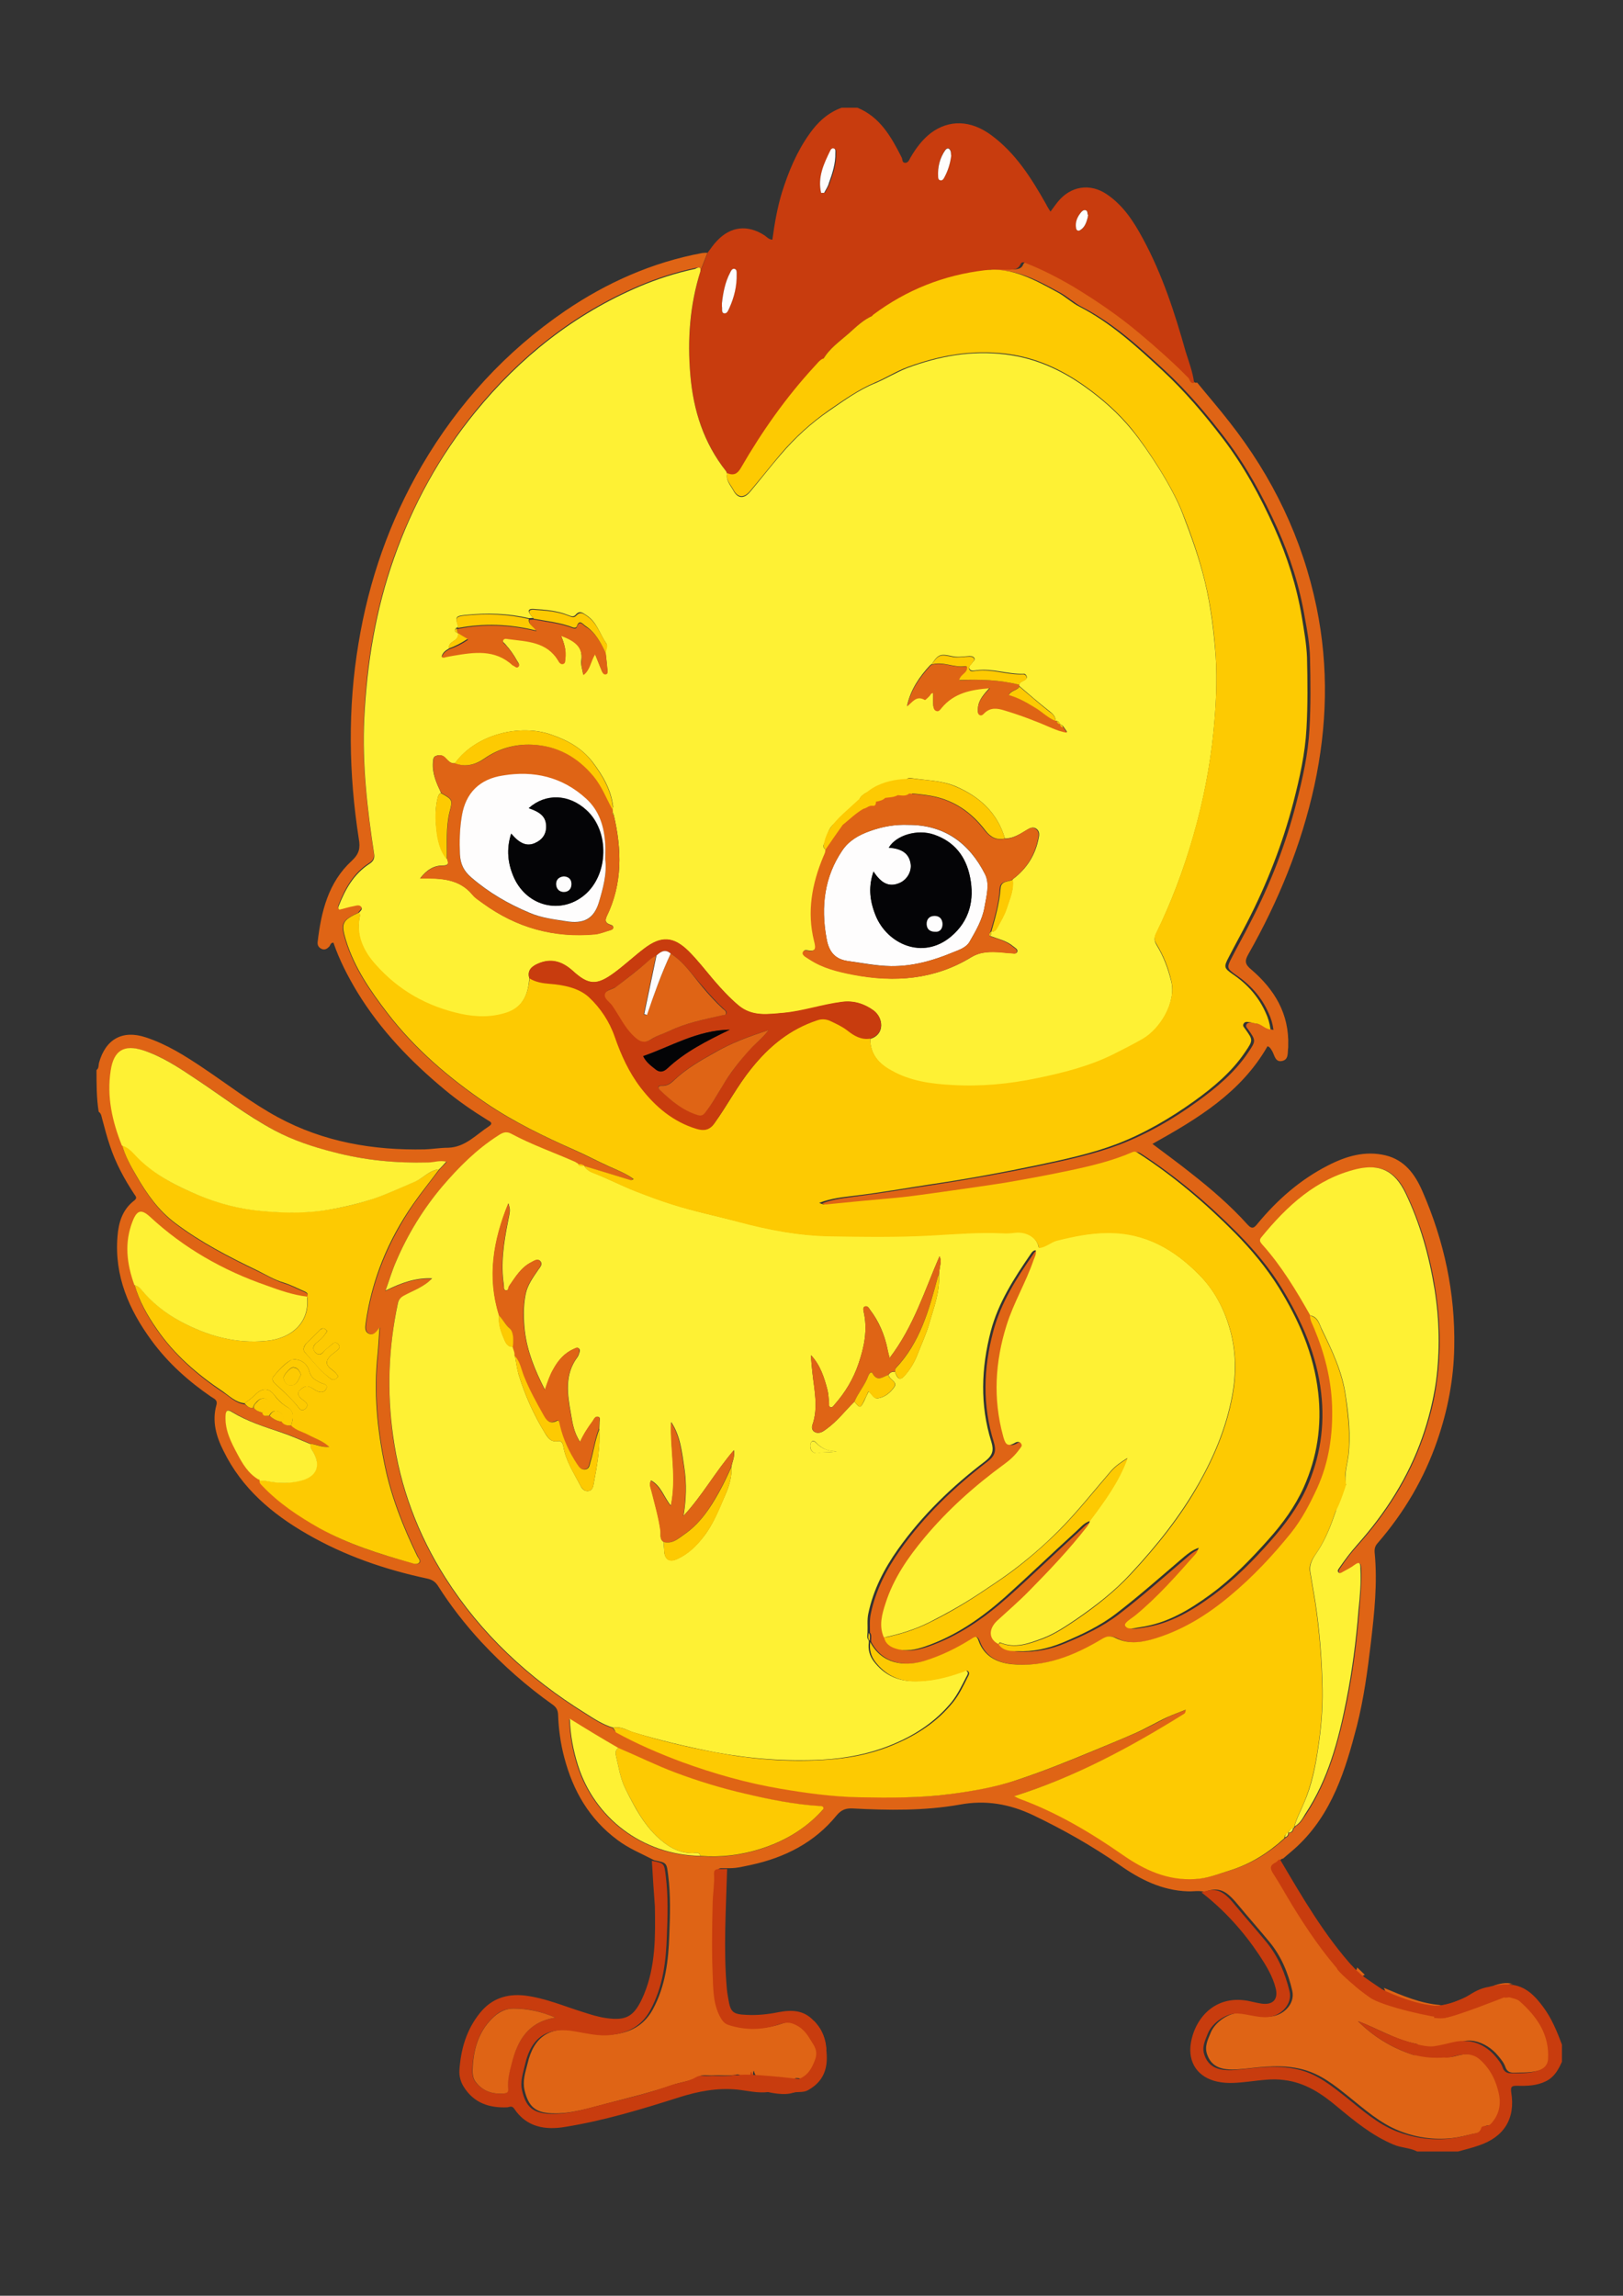 <?xml version="1.0" encoding="utf-8"?>
<!-- Generator: Adobe Illustrator 21.1.0, SVG Export Plug-In . SVG Version: 6.00 Build 0)  -->
<svg version="1.1" id="Capa_1" xmlns="http://www.w3.org/2000/svg" xmlns:xlink="http://www.w3.org/1999/xlink" x="0px" y="0px"
	 viewBox="0 0 595.3 841.9" style="enable-background:new 0 0 595.3 841.9;" xml:space="preserve">
<rect x="0" y="0" width="595.3" height="841.9" fill="#333333" stroke="none"/>
<style type="text/css">
	.st0{fill:#DF6516;}
	.st1{fill:#C83C0E;}
	.st2{fill:#9C1A0E;}
	.st3{fill:#FEFDFD;}
	.st4{fill:#ECECEC;}
	.st5{fill:#DF660F;}
	.st6{fill:#E67A45;}
	.st7{fill:#FEF134;}
	.st8{fill:#FDCA02;}
	.st9{fill:#E1530C;}
	.st10{fill:#FB6916;}
	.st11{fill:#CF1D0A;}
	.st12{fill:#F93013;}
	.st13{fill:#FDF361;}
	.st14{fill:#48AAC6;}
	.st15{fill:#040406;}
	.st16{fill:#DF6415;}
	.st17{fill:#FFFFFF;}
</style>
<g>
	<path class="st16" d="M35.4,392.4c0.9-0.6,0.7-1.7,0.9-2.6c2.4-8.7,8.6-12.2,17.1-9.4c7.7,2.5,14.5,6.8,21.2,11.3
		c9.1,6.1,17.7,12.8,27.3,18c16.8,9.1,35,12.2,53.9,11.8c2.9-0.1,5.7-0.6,8.6-0.6c6.3-0.2,10.2-4.8,15-7.9c1.6-1.1,0.4-1.7-0.5-2.2
		c-5.5-3.4-10.9-7.1-15.8-11.2c-12.4-10.3-23.5-21.8-32-35.7c-3.5-5.8-6.6-11.8-8.8-18.2c-1.1,0-1.1,0.9-1.5,1.4
		c-0.8,0.8-1.6,1.4-2.8,0.9c-1.1-0.5-1.6-1.3-1.5-2.5c1.3-11.2,3.9-21.9,12.5-29.8c2.8-2.6,3.2-4.7,2.6-8.1
		c-3.7-23.9-4.1-47.8-0.1-71.7c3.8-23.1,11.4-44.8,23.2-65.1c13.4-22.9,30.8-41.9,52.6-56.8c15.3-10.4,32-17.8,50.2-21.2
		c0.7-0.1,1.3-0.1,2-0.1c-0.9,2.3-1.8,4.6-2.7,6.9c0.2-1.7-0.6-1.6-1.9-1.3c-7.1,1.5-13.9,3.7-20.5,6.5c-24,10.2-43.8,26-60.1,46
		c-13,16-22.8,33.9-29.8,53.4c-6.8,19.1-10.1,38.9-11,59c-0.8,16.6,1.1,33.1,3.6,49.5c0.3,1.8-0.2,2.8-1.7,3.8
		c-5.7,3.6-8.8,9.2-11.2,15.3c-0.2,0.5-0.4,1.1,0.2,1.5c1.8-0.5,3.5-1,5.3-1.3c0.9-0.2,2.1-0.5,2.7,0.3c0.7,1-0.6,1.6-1,2.4
		c-6.1,2.9-6.6,3.9-4.7,10.1c3.1,10.1,9,18.6,15.3,26.8c10,13,22.4,23.6,35.9,32.8c10.3,7,21.4,12.3,32.8,17.4
		c4.2,1.9,8.3,4,12.4,5.9c3.1,1.4,6.3,2.5,9.1,4.7c-0.8,0.7-1.4,0.3-2,0.1c-5.4-1.6-10.8-3.3-16.1-4.9l0,0c-0.6-0.8-1.5-0.6-2.2-0.7
		c-0.3-0.2-0.6-0.5-1-0.6c-7.9-3.5-16-6.3-23.6-10.4c-1.9-1-3.3-0.2-4.8,0.8c-7.8,5.1-14.3,11.5-20.3,18.5
		c-7.1,8.4-12.8,17.7-17.1,27.8c-1.4,3.2-2.4,6.6-3.8,10.5c5.8-2.9,11.2-4.9,17.1-4.5c-3,3-6.8,4.3-10.3,6.3c-1.3,0.7-2,1.4-2.3,3
		c-3.3,16.1-3.9,32.3-1.7,48.6c2.6,18.7,9.1,36,19.2,51.9c13.1,20.6,30.5,36.7,51.2,49.6c3.3,2.1,6.6,4.3,10.4,5.4
		c0.1,0.8,0.8,1,1.4,1.4c7.8,4.3,15.9,7.8,24.3,10.9c11.8,4.4,23.8,7.7,36.2,9.8c9.4,1.6,18.9,2.9,28.5,3.1
		c11.3,0.2,22.6,0.4,33.9-1.2c8.2-1.1,16.2-2.6,24.1-5.1c9.7-3.2,19.1-7,28.5-10.9c4.9-2,9.7-4.1,14.5-6.1c4.2-1.8,8.2-4.1,12.3-6.1
		c2.2-1,4.4-1.8,6.7-2.7c0,0.8-0.2,1.3-0.6,1.5c-19.6,12.2-39.8,23.1-62.3,30.2c0.8,0.4,1.3,0.7,1.8,0.9
		c13.7,5.1,26.2,12.4,38.1,20.7c7.9,5.5,16.4,9.4,26.4,8.8c4.6-0.3,8.6-1.9,12.9-3.2c7.7-2.4,14.1-6.5,19.9-11.8
		c0.7-0.4,1.3-0.8,1.2-1.8l0,0c1.1,0,1.7-0.6,1.8-1.8l0,0c0.4,0,0.6-0.2,0.6-0.6l0,0c1.9-1,2.8-2.8,3.9-4.4
		c8.4-12.7,12.1-27,15.1-41.6c2.2-11,3.6-22.1,4.5-33.3c0.4-5.1,0.9-10.1,0.7-15.2c-0.1-1.7-0.3-2.7-2.2-1.3c-1.3,1-2.8,1.7-4.2,2.5
		c-0.5,0.3-1.1,0.7-1.6,0.3c-0.7-0.6,0-1.3,0.3-1.8c2-3,4.1-5.8,6.5-8.4c10.4-11.7,18.7-24.6,23.9-39.5c2.3-6.6,4.1-13.4,5-20.3
		c1.6-11.2,1.3-22.5-0.5-33.8c-1.9-12.3-5.3-24.1-10.7-35.4c-3.8-8-9.2-10.9-17.8-8.8c-15,3.6-25.7,13.6-35.1,25.1
		c-0.8,1-0.5,1.7,0.3,2.5c7,7.9,12.5,17,17.7,26.1c0.1,1.7,0.9,3.1,1.5,4.6c3.9,9.2,6.4,18.6,6.6,28.6c0.3,10.4-1.1,20.4-5.5,30.1
		c-2.7,5.8-5.6,11.4-9.6,16.4c-6.7,8.4-14,16.2-22.3,23c-8.1,6.7-16.9,12.3-27,15.5c-4.9,1.5-10,2.6-14.8,0.1
		c-2.1-1-3.5-0.8-5.3,0.3c-10.2,6.1-20.9,10.4-33.1,9.2c-5.5-0.5-10-2.9-12-8.4c-0.8-2.1-1.4-1.7-2.7-0.9
		c-5.4,3.4-11.1,6.3-17.3,8.1c-7.4,2.2-15.6,1.1-19.8-6.9c0-0.2-0.1-0.4-0.1-0.6c0-1,0.3-2-0.4-2.9c0-2.3-0.2-4.6,0.3-6.9
		c1.8-8.7,5.8-16.4,10.9-23.6c8.9-12.5,19.8-22.9,31.9-32.2c2.8-2.1,3.3-4,2.3-7.2c-4.2-13.4-3.8-27-0.2-40.5
		c2.8-10.6,8.6-19.6,14.7-28.4c0.4-0.6,0.8-1.3,1.8-1.3c0.3,1.3-0.4,2.4-0.8,3.6c-2.9,8.1-7.3,15.6-9.9,23.9
		c-4.2,13.4-4.9,26.8-1.3,40.5c0.7,2.4,1.2,4.5,4.4,2.6c0.6-0.4,1.8-0.5,2.3,0.4c0.4,0.8-0.3,1.5-0.7,2c-1.6,2.1-3.4,3.8-5.5,5.4
		c-10.8,7.9-20.7,16.7-29.3,27c-6.1,7.2-11.4,15-14.3,24.1c-1.3,4.1-2.5,8.3-0.6,12.5c0.6,2.2,2.2,3.3,4.2,4c3.7,1.4,7.4,0.5,11-0.7
		c11.1-3.8,20.6-10.4,29.3-18.1c8.8-7.8,17.2-16,26-24c1.6-1.4,3-3.3,5.2-3.9c0,0.9-0.6,1.6-1.1,2.3c-6.5,8.3-13.8,15.9-21.1,23.4
		c-3.7,3.8-7.8,7.3-11.7,10.9c-3.3,3.1-3.1,6.8,0.4,8.6c1.8,2.3,4.4,2.5,6.9,2.6c5.8,0.3,11.3-0.9,16.6-3.1
		c6.9-2.9,13.6-6,19.6-10.6c8.6-6.6,16.7-13.8,24.9-20.8c1.5-1.3,3-2.6,5.5-3.4c-0.5,1.1-0.7,1.7-1.1,2.2
		c-7.1,7.9-14.1,15.9-22.3,22.7c-1.4,1.1-4.2,2.7-3.6,3.7c1,1.6,3.6,0.7,5.6,0.5c9.8-1.4,18-6.3,25.7-12
		c7.9-5.8,14.8-12.8,21.2-20.1c5.1-5.8,9.8-12.1,13-19.2c4.9-11.1,6.7-22.6,5.3-34.7c-1.6-14.1-7.2-26.7-14.5-38.6
		c-4.4-7.2-10-13.8-16-19.9c-10.9-11-22.6-20.9-35.5-29.3c-0.7-0.4-1.2-0.8-2.1-0.4c-7.6,3.3-15.7,5.2-23.8,6.9
		c-7.6,1.6-15.2,3-22.8,4.3c-6.8,1.2-13.6,2.1-20.4,3c-6.7,0.9-13.4,2.1-20.2,2.6c-8.1,0.7-16.2,1.5-24.3,2.3c-1,0.1-2,0.3-3.4-0.5
		c4.4-1.7,8.8-2,12.9-2.6c9.4-1.2,18.7-2.8,28.1-4.2c13-2,26-4.3,38.9-7c9.9-2.1,19.8-4.2,29.3-7.8c10.1-3.9,19.5-9.3,28.3-15.7
		c7.1-5.1,13.8-10.7,18.7-18c2.9-4.3,2.9-4.4,0-8.5c-0.4-0.5-1-1-0.6-1.8c0.4-0.7,1.1-0.7,1.8-0.7c1,0.1,2,0.5,3.1,0.6
		c1.8,0.2,3,1.9,5,2.1c-0.3-2.3-0.9-4.3-1.8-6.2c-2.6-5.9-6.7-10.4-12-14c-3.3-2.3-3.4-2.7-1.5-6.3c2.2-4.3,4.6-8.5,6.8-12.9
		c7.3-14,13-28.6,16.9-43.9c2.3-8.9,4.3-17.8,4.8-27c0.5-8.7,0.4-17.4,0.2-26.1c-0.1-5-1-9.9-1.9-14.8c-1.9-11.4-5.4-22.3-10.1-32.8
		c-5.2-11.5-11.2-22.5-18.9-32.7c-6.8-8.9-14-17.4-22.2-25c-9.4-8.7-18.9-17.4-30.5-23.4c-2.6-1.3-5.2-3.7-7.9-5.2
		c-8.3-4.5-16.6-9.3-26.7-8.1c3-1.1,6.1-0.4,9.1-0.5c1.6-0.1,3.2,0,3.9-1.8c0.5-1.1,1.1-0.9,2.1-0.6c6.1,2.4,11.9,5.3,17.5,8.7
		c8.4,5.1,16.6,10.6,24.1,17c6.2,5.2,12.3,10.7,18,16.4c0.6,0.6,0.6,2.2,2.1,1.8c3.9,4.8,8,9.5,11.8,14.4c15.9,20.2,26.8,42.8,32,68
		c4.5,21.9,3.9,43.7-0.8,65.4c-4.8,21.9-13.2,42.4-24.2,61.8c-1.5,2.6-1.2,3.8,1.1,5.7c8.5,7.3,13.9,16.2,13.5,27.9
		c0,0.2,0,0.4,0,0.6c-0.3,1.9,0.3,4.5-2.3,5c-2.4,0.5-2.7-2-3.5-3.5c-0.5-0.8-0.9-1.7-1.8-1.9c-9.7,17-25.7,26.6-42.2,35.8
		c4.9,3.7,9.6,7.1,14.1,10.7c7.4,5.8,14.5,11.9,20.8,18.9c1.7,1.9,2.5,1.1,3.7-0.4c7.2-8.7,15.6-16.1,25.8-21.3
		c6.6-3.4,13.6-5.5,21.1-3.7c7,1.7,10.8,6.9,13.5,13.1c8,18.3,12.1,37.3,11.7,57.3c-0.2,11.7-2.4,23.1-6.2,34.1
		c-4.8,14-12.2,26.5-21.9,37.7c-0.9,1-1.2,2-1.1,3.4c1.1,11.2-0.1,22.2-1.4,33.3c-1.2,10.2-2.6,20.4-5.1,30.3
		c-4.2,16.2-9.1,32.2-21.9,44.2c-1.7,1.6-3.5,3-5.2,4.5c-0.8,0-1.1,0.8-1.6,1.1c-2.1,1-2.2,2.2-0.9,4.1c2.5,3.8,4.7,7.9,7.1,11.8
		c5.4,8.8,11.2,17.3,18.1,25c1.4,1.5,2.1,1.2,3.1,0c0.6-0.6,1.3-1.1,1.4-2.1c0.9,0.9,1.9,1.8,2.8,2.7c-3.9,1.9-4.1,2.8-0.9,5.2
		c1.3,1,2.6,1.9,4,2.8c1.3,0.8,3.1,2.1,4,1.3c1-0.9,0.7-3-0.1-4.5c6.7,2.8,13.3,5.7,20.7,6.3c0.5,1.7-1.2,2.7-1.3,4.4
		c2.2,0.3,4.6,0.6,5.9-1.4c2.5-3.7,6-4,9.9-3.7c3,0.2,4.8-1.6,6.2-3.8c1.1-1.7,0.8-2.7-1.5-2.5c2.4-0.8,4.9-1.5,7.5-0.7
		c-3-0.4-2.5,2.1-2.6,3.7c-0.2,1.8,1.5,0.8,2.4,1c1.3,0.3,2.7,0.5,3.7,1.5c6.3,5.7,10.9,12.3,10.3,21.3c-0.1,1.9-1.3,3.2-3.3,3.9
		c-3.4,1.2-7,1-10.5,1.1c-1.5,0-2.4-0.8-2.8-2c-0.6-1.7-1.7-3-2.8-4.3c-4-4.9-12.8-8.7-18-1.4c-0.4,0.5-1.3,0.9-0.8,1.6
		c0.4,0.6,1.2,0.4,1.9,0.3c0.8-0.1,1.5-0.3,2.2-0.5c3.2-0.8,6.3-1,9,1.2c4,3.4,6.1,7.9,7.1,12.8c0.8,4,0,7.7-3,10.9
		c-1.1,1.2-3.1,0.3-3.5,1.5c-0.6,2.2-2.4,2-3.8,2.3c-2.6,0.6-5.2,1.3-7.9,1.6c-6.7,0.7-13.2-0.2-19.4-2.7
		c-7.1-2.8-12.7-7.9-18.6-12.6c-5.1-4.1-10.2-8.2-16.8-9.9c-7.2-1.9-14.4-1-21.7-0.2c-5.9,0.6-11.3,0.5-13.3-5.2
		c-1.1-3,0.2-5.4,1.2-7.9c1.6-4.1,6.8-7.6,11-7.4c3.7,0.2,7.3,1.6,11.1,1.3c4.7-0.4,9-4.7,7.9-9.4c-1.5-6.5-4-12.7-8.5-18.1
		c-3.8-4.6-7.8-9.1-11.6-13.7c-4.3-5.2-6.9-6.4-12.2-4.5c-2-0.6-4-0.1-6-0.2c-9.5-0.3-17.6-4.4-25.1-9.7c-10.1-7-20.7-13-31.8-18.3
		c-8.5-4-17.2-5.6-26.8-3.8c-13,2.3-26.2,2.1-39.3,1.4c-2.5-0.1-4.1,0.5-5.8,2.5c-8.1,10-19,15.5-31.4,18.2c-2.5,0.5-5,1.2-7.7,1.2
		c-1,0-1.9,0-2.9,0c-1.3-0.1-1.9,0.5-1.9,1.9c0.2,3.5-0.4,6.9-0.5,10.3c-0.2,8.8-0.3,17.7,0,26.5c0.2,5.1,0.1,10.3,2.5,15.1
		c0.8,1.5,1.7,2.8,3.3,3.4c6.1,2,12.4,1.9,18.2-0.1c2.7-0.9,4.2-1.1,6.7,0.2c2.5,1.3,3.9,3.2,5.2,5.4c1.3,2.2,2.8,4,1.7,7.1
		c-1.2,3.3-2.6,5.8-5.9,7.2c-1.1,0.5-2.3-0.8-3.3,0.8c-0.9,1.3-3.5,1.9-3.1,3.6c0.3,1.3,2.8,0.1,4.2,0.6c-3.1,1-6.2,0.3-9.3-0.2
		c0.5-2,3.2-2.7,2.8-5.1c0.1,0,0.1,0,0.2-0.1c0,0,0-0.1,0-0.1c-0.1,0.1-0.2,0.2-0.2,0.2c-0.4,0.2-0.9,0.3-1.3,0.5
		c-3.2,2.3-6.7,1-7.7-2.9c-0.6,0.6,0.2,2.8-1.5,2.1c-2.4-0.9-2,1.1-2.8,2l-0.1-0.1c-0.1-1.3,0-3-2.1-2.6c-2.9,0.6-5.7,0.1-8.6,0.3
		c-1.7,0.1-3.8-0.4-5.1,0.4c-3,1.8-6.4,2-9.6,3.1c-7.7,2.7-15.7,4.6-23.7,6.7c-6.8,1.7-13.4,4-20.5,3.7c-6.2-0.2-8.7-2.6-10.1-8.5
		c-0.8-3.5,0.3-6.5,1.1-9.7c2.3-10.1,8.4-13.9,18.5-12c4.2,0.8,8.5,1.8,12.8,1.3c6.3-0.7,11.3-3.2,14.6-9.1c4.7-8.6,5.8-18,6.1-27.4
		c0.3-7.3,0.5-14.6-0.4-21.8c-0.6-4.6-0.4-4.7-5.1-5.6c-4.6-2.4-9.4-4.3-13.6-7.5c-10.2-7.6-16.2-17.9-19.4-30.1
		c-1.4-5.2-2.1-10.5-2.3-15.9c-0.1-1.7-0.7-2.6-1.9-3.5c-9.6-6.8-18.3-14.5-26.3-23.1c-5.9-6.4-11.2-13.2-15.9-20.6
		c-1-1.5-2.1-2.2-3.9-2.6c-15.5-3.3-30.3-8.4-44-16.3c-12.9-7.4-24-16.8-30.7-30.5c-2.7-5.3-4.3-10.9-2.6-16.9c0.5-1.9-1-2.3-2-3
		c-8.3-5.7-15.8-12.4-21.8-20.6c-8.3-11.3-13.7-23.7-12.5-38.2c0.4-5.1,1.8-9.8,6.1-13.1c1.2-0.9,0.7-1.5,0.1-2.3
		c-3.7-5.6-6.9-11.5-9-17.9c-1.1-3.2-1.9-6.4-2.8-9.7c-0.3-1-0.3-2-1.3-2.7C35.4,402.8,35.4,397.6,35.4,392.4z M93.1,516.3
		c0.8,1.1,2.1,1.4,3.3,1.8c0.3,1.5,1.5,1.1,2.5,1.1c1.3,1.2,2.8,2,4.6,2.2c0.8,1.3,2.1,1.4,3.5,1.4c1.8,1.8,4.4,2.3,6.5,3.5
		c2.3,1.3,5,2.1,7.5,4.3c-2.8,0.3-4.8-1-7-1.1c-3.6-1.5-7.2-3.1-10.8-4.3c-6.2-2-12.3-4-17.9-7.4c-1.8-1.1-2.4-0.8-2.5,1.4
		c-0.2,5.1,2,9.5,4.3,13.8c1.9,3.6,4,7.2,7.7,9.4c0.2,0.2,0.4,0.3,0.6,0.5l0,0.1c-0.1,0.9,0.5,1.4,1,1.9
		c6.1,6.4,13.3,11.2,20.9,15.5c10.6,6,22.2,9.6,33.9,12.8c0.9,0.3,2.1,0.6,2.7-0.1c0.7-0.7-0.3-1.6-0.6-2.3
		c-5.2-10.7-9.6-21.7-12-33.4c-2.8-13.5-4.1-27.1-2.6-40.8c0.3-3,0.4-6.1,0.7-9.8c-1.3,1.9-2.5,3.1-4.1,2.2c-1.3-0.7-1.2-2.3-1-3.6
		c2.2-16,8.3-30.5,17.4-43.8c3.1-4.4,6.4-8.6,9.6-12.8c0.8-0.9,1.7-1.7,2.6-2.7c-2.4-0.6-4.5,0.3-6.7,0.3
		c-11.7,0.2-23.3-0.9-34.7-3.8c-7.5-1.9-14.7-4.3-21.5-7.9c-10.2-5.5-19.4-12.6-29.1-19c-6.1-4-12.1-8.2-19.1-10.4
		c-7.1-2.3-10.9,0-12,7.4c-1.5,9.6,0.6,18.6,4.1,27.5c1.1,4.1,3.2,7.7,5.3,11.4c3.8,6.6,8.1,12.7,14.3,17.3c9.3,7,19.6,12.3,30,17.3
		c3.2,1.5,6.3,3.4,9.8,4.5c2.4,0.7,4.7,2,7.1,3c1.4,0.6,1.8,1.1,1.4,2.1c-5.2-0.7-10.1-2.3-14.9-4c-15.9-5.6-30.3-13.7-42.7-25.2
		c-3-2.8-4.7-2.5-6.3,1.5c-3.1,7.9-2.1,15.8,0.6,23.6c1.7,5.9,4.7,11.2,8.2,16.2c6.5,9.3,14.9,16.6,24.2,22.8c2.5,1.6,4.7,4,7.9,4.3
		C90.5,515.7,91.6,516.5,93.1,516.3z M256.8,680.7c7.5,0.6,14.9-0.3,22.1-2.6c8.5-2.7,16.1-7.1,22.2-13.7c0.4-0.4,1-0.8,0.8-1.4
		c-0.2-0.6-0.9-0.6-1.5-0.6c-9.2-0.7-18.1-2.4-27.1-4.5c-8.7-2-17.1-4.6-25.5-7.7c-7.2-2.7-14-6.1-21.1-9.1
		c-5.8-3.4-11.6-6.9-17.9-10.6c0.2,6.2,1.3,11.7,3,17.1C218,666.7,235.3,680.3,256.8,680.7z M498.1,741.2
		c5.8,5.8,12.6,9.9,20.4,12.4c0.9,0.3,1.5-0.2,1.2-0.9c-0.3-1.1,1.5-2.8-0.3-3.2C511.8,748,505.3,743.9,498.1,741.2z"/>
	<path class="st1" d="M438,140.4c-1.5,0.4-1.5-1.1-2.1-1.8c-5.7-5.8-11.8-11.2-18-16.4c-7.6-6.4-15.7-11.9-24.1-17
		c-5.6-3.3-11.4-6.3-17.5-8.7c-0.9-0.4-1.6-0.6-2.1,0.6c-0.8,1.7-2.3,1.7-3.9,1.8c-3,0.1-6.1-0.6-9.1,0.5
		c-15.1,1.8-28.7,7.2-40.9,16.3c-3.5,1.5-6.2,4.1-9,6.6c-3.3,2.9-7.1,5.5-9.4,9.5c-1.4,0.6-2.2,1.8-3.2,2.9
		c-10.4,11.4-19.1,23.9-26.9,37.1c-1.3,2.2-2.7,3-5.1,2c-0.1-0.3-0.2-0.8-0.4-1c-8.1-10.4-12-22.3-13.1-35.3
		c-1.1-12.9-0.1-25.6,3.7-38c0.9-2.3,1.8-4.6,2.7-6.9c1.1-1.4,2.1-3,3.4-4.3c5-5.3,11.2-6,17.4-2c0.9,0.6,1.5,1.5,2.9,1.6
		c0.8-5.9,1.8-11.7,3.5-17.3c2.4-7.6,5.4-14.9,10.1-21.5c3-4.3,6.8-7.8,11.8-9.6c1.9,0,3.8,0,5.8,0c8.3,3.4,12.4,10.7,16.2,18.2
		c0.4,0.7,0.1,1.9,1.2,2c1.3,0.1,1.6-1.2,2.1-2c2-3.4,4.3-6.5,7.4-8.9c6.7-5,14.6-4.8,22.1,0.7c9,6.6,14.7,15.7,20.1,25.2
		c0.3,0.6,0.6,1.2,1,1.8c0.2,0.3,0.4,0.6,0.7,1.1c1-1.3,1.8-2.5,2.7-3.6c4.7-5.8,11.8-6.9,17.9-2.8c6.1,4.1,9.9,10,13.3,16.3
		c7.1,13.1,11.7,27.2,15.7,41.5C436.1,132.8,437.5,136.5,438,140.4z M301.2,70.8c-3.6,3.5-7.1,7.1-10.7,10.6
		c-0.8,0.8-1.7,1.6-1.9,2.8c-0.1,0.7-0.4,1.7,0.3,2.2c0.8,0.6,1.3-0.4,1.8-0.9c3.3-3.1,6.7-6.1,9.6-9.5c2.2-2.5,4.6-2.5,6.9-1.1
		c2.6,1.6,5.1,1.8,7.9,0.7c2.1-0.8,4.1-0.5,5.8,1.2c4.6,4.6,9.2,9.2,13.8,13.7c1.4,1.4,2.7,3.1,1.4,4.8c-1.5,1.9-2.2,5-5.9,4.4
		c-3.3-0.5-6.5-0.5-9.1,2.2c-3.8,3.9-7.7,7.8-11.6,11.6c-1,0.9-1.4,2.1-1.7,3.3c-0.1,0.4-0.1,1.1,0.2,1.3c0.5,0.6,1.1,0.1,1.5-0.3
		c1.3-1.3,3.1-2.1,4.5-3.4c4.7-4.3,10.3-7.4,15.9-10.3c3.1-1.6,6.3-3.2,8.3-6.2c2-2.9,1.8-6.1-0.7-8.6c-5-5.1-10-10.1-15-15.1
		c-2.1-2.1-4.5-2.9-7.3-1.8c-2.5,0.9-4.6,1.1-7-0.4c-1.6-1-3.7-1.5-5.7-1.2c0.6-1.2,1.4-2.3,1.8-3.5c1.3-3.6,2.5-7.2,2.4-11.1
		c0-0.6,0.1-1.4-0.7-1.7c-0.6-0.2-0.9,0.3-1.1,0.7C302.2,60,299.8,65,301.2,70.8z M315.6,98.1c0.3-8.1-5.1-10.9-10.9-11.3
		c-5-0.3-10.5,5.9-10.4,11.4c0,4.7,6.1,10.7,11,10.3C310.8,108.1,316,104.3,315.6,98.1z M284.1,104.3c0.1-2.1-0.6-4-1.5-5.8
		c-0.6-1.1-1.2-2.2-0.9-3.5c0.3-1.2-0.3-2.1-1.2-2.1c-1.1-0.1-1.5,0.9-1.7,2c-0.2,1.6,0,3.1,0.8,4.5c1.6,2.8,1.8,5.5,0.6,8.5
		c-0.9,2.3-0.2,4.5,1.8,6.4c2.4,2.3,4.8,4.7,7,7.1c2.3,2.4,4.8,4.6,7.3,6.9c0.6,0.6,1.3,0.9,2,0.2c0.8-0.7,0.2-1.4-0.1-2
		c-0.2-0.4-0.6-0.8-0.9-1.1c-3.8-3.8-7.6-7.8-11.6-11.5c-2.1-1.9-2.8-4-2.1-6.7C283.8,106.2,283.9,105.3,284.1,104.3z M264.8,111.2
		c0,0.7,0,0.9,0,1.2c0.1,0.9-0.4,2.2,0.8,2.5c1,0.2,1.5-1.1,1.9-1.9c1.7-4,2.7-8.1,2.7-12.5c0-0.7,0.1-1.7-0.8-1.9
		c-0.9-0.2-1.2,0.8-1.6,1.4C265.9,103.7,265.2,107.6,264.8,111.2z M348.9,57.1c-0.2-0.7,0.2-1.9-0.8-2.6c-0.5-0.4-1,0-1.4,0.5
		c-2,2.9-2.8,6.2-2.6,9.7c0,0.5,0.2,1.2,0.8,1.3c0.8,0.2,1.1-0.5,1.5-1.1C347.7,62.6,348.5,60.1,348.9,57.1z M399.1,78.9
		c-0.3-0.5,0-1.5-0.9-1.8c-0.7-0.2-1.3,0.3-1.7,0.8c-1.4,1.7-2.1,3.6-1.8,5.8c0.1,0.6,0.7,1.1,1.3,0.8c2-1,2.5-3,3-4.9
		C399,79.4,399,79.3,399.1,78.9z"/>
	<path class="st1" d="M440.7,694c5.3-1.9,7.9-0.8,12.2,4.5c3.8,4.6,7.8,9.1,11.6,13.7c4.4,5.4,6.9,11.5,8.5,18.1
		c1.1,4.6-3.1,9-7.9,9.4c-3.8,0.3-7.4-1.1-11.1-1.3c-4.1-0.2-9.4,3.3-11,7.4c-1,2.6-2.3,4.9-1.2,7.9c2,5.7,7.4,5.9,13.3,5.2
		c7.2-0.8,14.4-1.7,21.7,0.2c6.6,1.7,11.7,5.9,16.8,9.9c5.9,4.7,11.5,9.8,18.6,12.6c6.2,2.4,12.7,3.4,19.4,2.7
		c2.6-0.3,5.3-0.9,7.9-1.6c1.4-0.4,3.2-0.2,3.8-2.3c0.3-1.2,2.3-0.3,3.5-1.5c3-3.2,3.8-7,3-10.9c-1-4.9-3.2-9.4-7.1-12.8
		c-2.7-2.3-5.8-2.1-9-1.2c-0.7,0.2-1.5,0.4-2.2,0.5c-0.6,0.1-1.5,0.3-1.9-0.3c-0.5-0.8,0.4-1.1,0.8-1.6c5.3-7.3,14-3.4,18,1.4
		c1.1,1.3,2.2,2.6,2.8,4.3c0.4,1.2,1.3,2,2.8,2c3.5,0,7.1,0.2,10.5-1.1c2-0.7,3.1-2,3.3-3.9c0.6-9-3.9-15.6-10.3-21.3
		c-1-0.9-2.4-1.1-3.7-1.5c-0.8-0.2-2.5,0.8-2.4-1c0.1-1.5-0.4-4,2.6-3.7c5.6,0.5,9,4.1,12.1,8.3c3.1,4.2,5,8.9,6.8,13.7
		c0,2.1,0,4.2,0,6.3c-1.3,2.9-2.8,5.6-5.8,7.1c-3.4,1.7-7,1.8-10.7,1.7c-1.8,0-2.4,0.2-2.1,2.4c1.6,9.6-2.6,16.4-11.9,19.5
		c-2.5,0.9-5.1,1.5-7.6,2.2c-5,0-10,0-15,0c-2.7-1.4-5.8-1.3-8.6-2.5c-7.9-3.3-14.3-8.6-20.7-13.9c-5.7-4.8-11.8-8.9-19.5-9.8
		c-4.4-0.6-8.8,0.1-13.2,0.6c-3.7,0.4-7.5,0.8-11.2,0c-7.2-1.5-11-7-9.8-14.2c1.6-9.5,9.4-18.2,22.1-15.2c1.3,0.3,2.6,0.6,4,0.8
		c4.1,0.5,6-1.7,5-5.7c-1.1-4.4-3.5-8.3-6-12.1C456.1,708.3,449.1,700.5,440.7,694z"/>
	<path class="st1" d="M496.7,721.8c-0.1,1-0.8,1.5-1.4,2.1c-1.1,1.2-1.8,1.5-3.1,0c-6.9-7.7-12.7-16.2-18.1-25
		c-2.4-3.9-4.6-8-7.1-11.8c-1.3-2-1.2-3.1,0.9-4.1c0.6-0.3,0.9-1.1,1.6-1.1C477.7,695.8,485.8,709.8,496.7,721.8z"/>
	<path class="st1" d="M546.5,728.6c2.2-0.2,2.6,0.8,1.5,2.5c-1.5,2.2-3.2,4.1-6.2,3.8c-3.9-0.3-7.4,0-9.9,3.7
		c-1.3,2-3.7,1.6-5.9,1.4c0.1-1.7,1.8-2.7,1.3-4.4c4.2-0.6,8.1-1.8,11.8-4.1C541.3,730.1,543.7,728.9,546.5,728.6z"/>
	<path class="st1" d="M506.6,729.3c0.7,1.5,1.1,3.6,0.1,4.5c-0.9,0.8-2.7-0.5-4-1.3c-1.4-0.8-2.7-1.8-4-2.8
		c-3.2-2.4-3.1-3.3,0.9-5.2C501.9,726.1,504.2,727.7,506.6,729.3z"/>
	<path class="st1" d="M239.1,682.4c4.7,0.9,4.5,1,5.1,5.6c0.9,7.3,0.7,14.6,0.4,21.8c-0.3,9.5-1.4,18.8-6.1,27.4
		c-3.2,5.9-8.3,8.4-14.6,9.1c-4.3,0.5-8.6-0.6-12.8-1.3c-10.1-1.9-16.2,1.9-18.5,12c-0.7,3.2-1.9,6.2-1.1,9.7
		c1.4,5.9,3.9,8.2,10.1,8.5c7.1,0.3,13.7-2,20.5-3.7c8-2,16-3.9,23.7-6.7c3.2-1.1,6.6-1.3,9.6-3.1c1.3-0.8,3.4-0.3,5.1-0.4
		c2.9-0.2,5.7,0.3,8.6-0.3c2-0.4,1.9,1.3,2.1,2.6c-0.4,0.3-0.6,0.7-0.4,1.2c0,0.1,0.1,0.1,0.2,0.2c0.1-0.4,0.2-0.8,0.3-1.2
		c0.7-0.9,0.3-3,2.8-2c1.6,0.6,0.8-1.5,1.5-2.1c1,3.9,4.4,5.2,7.7,2.9c0.4-0.3,0.9-0.4,1.3-0.5c0,0,0,0,0,0c0.4,2.5-2.4,3.1-2.8,5.1
		c-3.9,0.5-7.6-0.5-11.4-0.9c-7.3-0.7-14.2,0.6-21.2,2.8c-13.8,4.4-27.7,8.6-42,10.9c-7.2,1.2-14.1,0.1-18.6-6.7
		c-0.8-1.2-1.7-0.6-2.5-0.5c-6.7,0.3-12.3-1.6-16-7.5c-1.2-1.9-1.7-4-1.6-6c0.5-7.8,2.6-15.1,7.7-21.3c4.2-5.1,9.7-6.9,16.2-6.2
		c7.5,0.9,14.4,3.9,21.5,6.1c2.8,0.9,5.6,1.8,8.6,2.2c7.4,1,10.3-0.6,13.7-8.7c4.3-10.3,4.2-21.4,4-32.3
		C239.8,693.5,239.4,688,239.1,682.4z M203.7,739.9c-5.3-2.3-10.3-3.4-15.5-3.3c-2.6,0-4.8,0.9-6.8,2.7c-5.6,5-7.6,11.5-8.1,18.6
		c-0.1,1.7-0.2,3.9,1,5.5c2.7,3.5,6.4,4.7,10.6,4.3c1.2-0.1,1.5-0.8,1.4-1.7c-0.3-3.2,0.5-6.3,1.3-9.3
		C189.8,748.4,193.6,741.5,203.7,739.9z"/>
	<path class="st1" d="M290.9,767.4c-1.4-0.5-3.9,0.6-4.2-0.6c-0.4-1.7,2.2-2.3,3.1-3.6c1-1.5,2.2-0.3,3.3-0.8
		c3.3-1.4,4.7-3.9,5.9-7.2c1.1-3.1-0.3-4.9-1.7-7.1c-1.3-2.2-2.7-4.1-5.2-5.4c-2.5-1.3-3.9-1.1-6.7-0.2c-5.8,2-12.1,2.1-18.2,0.1
		c-1.6-0.5-2.5-1.8-3.3-3.4c-2.4-4.8-2.3-10.1-2.5-15.1c-0.4-8.8-0.2-17.7,0-26.5c0.1-3.4,0.7-6.9,0.5-10.3
		c-0.1-1.4,0.5-1.9,1.9-1.9c1,0.1,1.9,0,2.9,0c-0.4,14.7-1.4,29.3-0.1,44c0.1,1.1,0.3,2.3,0.5,3.4c0.8,5.1,1.6,5.9,6.8,6.1
		c3.9,0.2,7.8-0.2,11.7-1c4.8-0.9,9.3-0.8,12.9,3.2c-1.5,3.3,0.3,6.9,4.3,8.8c1.2,6.8,0.4,12.8-6.4,16.6
		C294.6,767.5,292.7,767,290.9,767.4z"/>
	<path class="st1" d="M302.9,749.9c-4-1.9-5.8-5.4-4.3-8.8C300.9,743.6,302.5,746.4,302.9,749.9z"/>
	<path class="st7" d="M256.9,99.5c-3.9,12.4-4.8,25.1-3.7,38c1.1,13,4.9,24.9,13.1,35.3c0.2,0.3,0.3,0.7,0.4,1
		c-0.5,2.5,1.3,4.2,2.3,6.1c1.6,3,3.9,3.1,6.1,0.5c3.8-4.5,7.4-9.2,11.3-13.7c5.2-6.1,11.2-11.6,17.8-16.1
		c5.4-3.7,10.7-7.6,16.9-10.1c4-1.7,7.7-4,11.8-5.6c11.6-4.3,23.5-6.5,36-4.9c10.8,1.3,20.4,5.7,29.1,11.9
		c6.3,4.5,12.1,9.6,17.1,15.7c5.9,7.2,14.9,21,18.5,30.4c3.2,8.3,6.2,16.5,8.3,25.2c2.2,9.1,3.3,18.2,4,27.4
		c0.6,9.2,0.1,18.5-0.8,27.8c-1.3,13-3.8,25.7-7.4,38.2c-3.5,12.2-8,24.2-13.6,35.7c-0.8,1.7-0.8,2.8,0.2,4.4
		c2.5,4.1,4.1,8.4,5.3,13.2c1.9,7.9-4.1,17.6-10.4,21.3c-3.5,2-7,3.8-10.6,5.6c-9,4.6-18.6,7-28.3,8.9c-10.1,2.1-20.4,3.1-30.8,2.5
		c-7.8-0.4-15.4-1.4-22.4-5.3c-4.6-2.6-8-6.2-7.9-11.9c5.4-1.6,4.9-7.7,1.2-10.4c-3.4-2.5-7.4-3.7-11.7-3.1c-7.1,1-14,3.4-21.2,4
		c-5.9,0.5-11.7,1.5-16.7-2.8c-3.3-2.8-6.2-6-9-9.2c-3-3.6-5.9-7.3-9.2-10.6c-5.6-5.5-10.1-5.7-16.3-1c-3.7,2.8-7.2,6.1-11,8.9
		c-6.4,4.7-9.4,4.6-15.2-0.7c-3.9-3.5-8-4.8-12.9-2.6c-2.3,1-3.9,2.5-3,5.4c-0.1,0.5-0.2,0.9-0.2,1.4c-0.6,5.3-2.9,9.5-8.3,11.3
		c-5.5,1.8-11.1,1.7-16.7,0.5c-12.4-2.7-22.9-8.7-31.3-18.1c-4.6-5.2-7.3-11-5.7-18.1c0.1-0.5-0.2-0.7-0.5-0.9
		c0.4-0.8,1.7-1.4,1-2.4c-0.6-0.9-1.8-0.5-2.7-0.3c-1.8,0.3-3.5,0.9-5.3,1.3c-0.6-0.4-0.4-1.1-0.2-1.5c2.4-6.1,5.5-11.6,11.2-15.3
		c1.5-1,2-2,1.7-3.8c-2.5-16.4-4.4-32.9-3.6-49.5c1-20.2,4.2-39.9,11-59c6.9-19.5,16.7-37.4,29.8-53.4c16.4-20.1,36.2-35.8,60.1-46
		c6.6-2.8,13.5-5,20.5-6.5C256.3,97.9,257.1,97.8,256.9,99.5z M388.8,265.6L388.8,265.6c-0.2-0.7-0.6-1.1-1.2-1.2
		c-0.1,0-0.3,0-0.4-0.1c-0.1-1.7-1.1-2.6-2.4-3.6c-3.7-2.9-7.3-6-10.9-9.1c0-0.2-0.1-0.4-0.1-0.6c0.4-1,1.4-1.2,2.2-1.7
		c0.4-0.3,0.7-0.6,0.6-1.2c-0.2-0.6-0.6-1.1-1.2-1c-5.8,0.2-11.4-2.1-17.3-1.3c-0.8,0.1-1.9,0.4-2.4-0.4c-0.7-1.1,0.6-1.7,1-2.5
		c0.3-0.5,1.2-0.8,0.6-1.7c-0.5-0.6-1.2-0.6-1.8-0.6c-2,0.1-4.1,0.5-6,0.1c-4.5-1-5.3-0.9-7.7,2.8l-0.1,0c-0.2,0.2-0.4,0.4-0.6,0.5
		c-3.9,4.2-7.1,8.9-8.4,14.8c2-1.5,3.4-4.1,6.5-2.4c0.2,0.1,1-0.7,1.5-1.2c0.5-0.5,0.7-1.5,1.6-1.3c0,1.4,0,2.8,0,4.2
		c0,0.9,0.1,1.8,1,2.3c1,0.5,1.6-0.5,2.1-1.1c4.5-5.4,10.6-6.7,17.7-7.2c-2.2,2.5-4.2,4.5-4.4,7.6c0,0.8-0.2,1.6,0.4,2.1
		c0.8,0.7,1.5-0.2,2-0.6c2.2-2.1,4.6-1.7,7.2-1c6,1.8,11.8,4,17.5,6.5c1.7,0.7,3.4,1.4,5.6,1.7c-0.6-0.9-1-1.4-1.4-2
		C389.8,266.1,389.4,265.8,388.8,265.6z M167.9,232.1l0.2,0.1c0.2,1.6-0.9,2.4-2,3.1c-0.9,0.6-1.6,1.3-1.4,2.5
		c-1.2,0.7-2.4,1.5-2.7,3c0.3,0.1,0.5,0.2,0.7,0.1c1.1-0.2,2.2-0.5,3.4-0.7c7.6-1.2,15.3-2.4,21.8,3.5c0.1,0.1,0.2,0.1,0.2,0.1
		c0.7,0.2,1.3,1.2,2,0.4c0.6-0.6-0.1-1.3-0.4-1.8c-1.2-2.2-2.6-4.2-4.3-6.1c-0.4-0.5-1.2-0.9-1-1.6c0.3-1,1.3-0.7,2-0.6
		c6.9,0.9,14.1,0.9,18.3,8c0.4,0.6,0.9,1.4,1.8,1.1c0.9-0.3,0.7-1.3,0.8-2c0.4-2.8-0.4-5.4-1.6-8.3c4.7,1.8,8.3,3.8,7.5,9.4
		c-0.2,1.5,0.4,3.1,0.7,5c2.6-1.9,2.6-5,4.3-7.6c0.9,2.2,1.6,3.9,2.3,5.7c0.3,0.8,0.7,1.9,1.7,1.6c0.9-0.2,0.6-1.3,0.5-2
		c-0.1-1.9-0.4-3.8-0.6-5.7c0.1-1.1,0.8-2.6,0.3-3.3c-2.4-3.4-3.4-7.8-7.2-10.3c-1.5-1-2.6-2-4.1-0.2c-0.7,0.8-1.6,0.5-2.6,0.1
		c-4.1-1.7-8.5-2-12.9-2.3c-1.6-0.1-2.2,0.6-1.1,2c0.3,0.5,0.7,0.9,1.1,1.3c-0.5,0-1.1,0.1-1.6,0.1c-7.7-1.8-15.4-2-23.2-1.2
		c-3.6,0.4-3.9,0.6-2.8,4c0.1,0.2,0,0.4,0,0.6c-0.2,0-0.4,0.1-0.6,0.1C166.5,231.2,166.8,231.8,167.9,232.1z M363.5,341.7
		L363.5,341.7c1.5,0.1,2-1.1,2.5-2c1.2-2.1,2.4-4.3,3.2-6.6c1.1-3.4,2.7-6.8,2.2-10.6c5.2-3.9,8.4-8.9,9.6-15.3
		c0.3-1.4,0.2-2.5-0.9-3.3c-1.1-0.8-2.3-0.3-3.4,0.4c-2.5,1.5-5,3.2-8.1,3.2c-2.8-9.5-9.3-15.4-18.2-19.2c-5.3-2.2-11-2.1-16.5-3
		c-0.8-0.1-1.3,0.4-1.7,0.9c-1.9,2.3,0.1,3.4,1.5,4.6c-1.3,1-2.8,0.7-4.2,0.6c-0.7-1.2-1.8-2.2-3-3c-0.9-0.6-1.7-1.3-2.8-0.3
		c-1.1,1,0.1,1.7,0.4,2.4c0.3,0.6,0.5,1.2,0.7,1.9c-1,0.9-2.2,1.2-3.4,1.4c0.1-1.4,0-2.9-1.5-3.3c-1.4-0.4-2.7,0.4-3.8,1.4
		c-2,1.9-0.1,3.1,0.7,4.6c-2.8,1.6-5.1,3.9-7.6,5.9c-0.8-2-2-1.2-3.1-0.4c-2,1.4-2.6,3.7-3.1,5.9c-0.3,1.2-2,2.5-0.1,3.7
		c0.1,0.9-0.4,1.6-0.7,2.4c-4.2,10-6.1,20.4-3.4,31.1c0.7,2.6,0.6,4-2.6,3.4c-0.5-0.1-1.2-0.2-1.5,0.5c-0.3,0.7,0.2,1.3,0.7,1.7
		c0.5,0.4,1.1,0.8,1.7,1.1c4.8,3.2,10.3,4.5,15.9,5.6c15.2,3,29.9,1.8,43.3-6.4c3.7-2.2,7.2-2,11-1.8c1.1,0.1,2.3,0.3,3.4,0.3
		c0.8,0,2,0.5,2.4-0.4c0.4-1-0.8-1.5-1.5-2.1c-2.5-2.1-5.6-2.7-8.5-3.8C363.6,343,363.5,342.3,363.5,341.7z M224.5,296.6
		c0.1-0.2,0.4-0.5,0.4-0.7c-0.7-6.3-3.8-11.5-7.5-16.4c-3.9-5.1-9.1-8-15.2-10.1c-11.4-4-27.6-0.2-35.3,10.5
		c-1.8,0.3-2.7-1.2-3.8-2.2c-1-0.9-2.1-0.9-3.2-0.5c-1.1,0.4-1,1.5-1.1,2.4c-0.3,4.1,1.3,7.6,3,11.2c-0.9,0.4-1.1,1.1-1.3,2
		c-0.9,3.7-0.8,7.5-0.4,11.1c0.4,3.9,1.2,7.9,3.9,11.1c0.6,1.5,0.6,2.4-1.6,2.4c-3.3,0-5.9,1.6-8.3,4.7c7.5-0.1,14.3,0.1,19.2,6
		c1,1.2,2.5,2.1,3.8,3.1c12.3,9,26,12.8,41.2,11.4c1.9-0.2,3.7-1,5.5-1.5c0.6-0.2,1.2-0.3,1.1-1.1c0-0.6-0.5-0.7-1-0.9
		c-1.5-0.5-2.2-1.2-1.4-3c5.9-12.1,5.6-24.6,2.6-37.3c-0.1-0.4-0.3-0.7-0.4-1.1C224.6,297.4,224.6,297,224.5,296.6z"/>
	<path class="st7" d="M225,633.6c-3.8-1.1-7.1-3.3-10.4-5.4c-20.6-12.8-38.1-29-51.2-49.6c-10.1-15.9-16.6-33.2-19.2-51.9
		c-2.3-16.3-1.7-32.5,1.7-48.6c0.3-1.5,1-2.3,2.3-3c3.5-1.9,7.4-3.2,10.3-6.3c-5.9-0.3-11.3,1.6-17.1,4.5c1.4-3.9,2.4-7.3,3.8-10.5
		c4.3-10.1,10-19.4,17.1-27.8c6-7,12.5-13.5,20.3-18.5c1.5-1,2.9-1.8,4.8-0.8c7.6,4.1,15.7,6.9,23.6,10.4c0.3,0.2,0.6,0.4,1,0.6
		c0.5,1.1,1.4,0.6,2.2,0.7c0,0,0,0,0,0c0.7,1.2,1.7,2,3,2.5c5.4,2.1,10.6,4.8,16,6.9c4.4,1.7,8.9,3.4,13.4,4.8
		c8,2.6,16.3,4.3,24.4,6.4c10.9,2.9,22,5.1,33.3,5.2c12.5,0.2,24.9,0.4,37.4-0.3c8.6-0.5,17.2-1.1,25.9-0.8c1.5,0.1,3,0,4.6-0.2
		c4.4-0.6,8.2,1.9,8.8,5.6c2.5-0.2,4.2-2.1,6.6-2.7c6.1-1.5,12.2-2.7,18.6-2.8c13.9-0.1,24.6,6.2,33.8,15.6
		c5.2,5.3,8.7,11.7,10.9,19.1c2.5,8.4,2.6,16.9,1,25.3c-2.1,11.2-6.4,21.6-12,31.6c-7,12.4-15.7,23.3-25.3,33.6
		c-5.8,6.3-12.5,11.5-19.6,16.4c-4,2.7-8.1,5.5-12.6,7.2c-4.9,1.8-10.1,3.9-15.6,1.5c-0.1,0-0.4,0.4-0.6,0.6
		c-3.6-1.8-3.7-5.5-0.4-8.6c3.9-3.6,8-7.1,11.7-10.9c7.4-7.5,14.6-15.1,21.1-23.4c0.5-0.7,1.1-1.4,1.1-2.3
		c5.3-7.2,10.7-14.5,13.8-23c-2.2,1.4-4.3,2.8-5.9,4.6c-6.4,7.4-12.5,15.2-19.4,22.1c-5.5,5.5-11.3,10.5-17.5,15.1
		c-3.8,2.8-7.8,5.4-11.7,8c-5.9,3.9-12,7.3-18.3,10.5c-5.2,2.6-10.8,4.3-16.5,5.5c-1.9-4.3-0.7-8.5,0.6-12.5
		c2.9-9.1,8.2-16.8,14.3-24.1c8.6-10.3,18.5-19.1,29.3-27c2.1-1.5,4-3.3,5.5-5.4c0.4-0.6,1.2-1.2,0.7-2c-0.5-1-1.7-0.8-2.3-0.4
		c-3.2,1.9-3.7-0.1-4.4-2.6c-3.7-13.6-2.9-27.1,1.3-40.5c2.6-8.3,7.1-15.7,9.9-23.9c0.4-1.1,1.1-2.2,0.8-3.6c-0.9,0-1.4,0.7-1.8,1.3
		c-6.1,8.9-11.9,17.8-14.7,28.4c-3.5,13.5-4,27.1,0.2,40.5c1,3.2,0.5,5-2.3,7.2c-12.1,9.2-23,19.7-31.9,32.2
		c-5.1,7.2-9.1,14.9-10.9,23.6c-0.5,2.3-0.2,4.6-0.3,6.9c0,1-0.4,2,0.4,2.9c0,0.2,0.1,0.4,0.1,0.6c-0.4,2.7,0.2,5.1,1.9,7.3
		c3.5,4.5,8.1,6.9,13.8,7.1c6.3,0.2,12.3-1.3,18.2-3.4c0.7-0.2,1.4-1,2.1-0.2c0.7,0.7,0,1.5-0.3,2.1c-1.6,3.1-3.1,6.3-5.3,9.1
		c-5.8,7.1-13.1,12-21.5,15.5c-8.3,3.5-17,5.2-25.9,5.7c-13.2,0.7-26.4-0.3-39.4-2.7c-10.3-2-20.5-4.4-30.6-7.5
		C229.8,634.4,227.6,633,225,633.6z M243.5,565.5c0,1,0,1.9,0.1,2.9c0.1,3.5,1.9,4.7,5,3.2c4-1.9,7-4.9,9.7-8.4
		c3.5-4.6,5.5-10,7.8-15.2c1.4-3.2,2.4-6.6,2.2-10.2c0.3-1.8,1.3-3.5,0.9-6c-6.8,7.9-11.6,16.7-18.5,24.1c1-5.9,1.2-11.8,0.3-17.7
		c-0.9-5.7-1.4-11.6-4.8-16.7c-0.4,10.2,2.1,20.3-0.1,30.7c-2.6-3.2-3.6-7.3-7.3-9.3c-0.7,1.5-0.1,2.6,0.2,3.8
		c1.2,4.8,2.6,9.6,3.3,14.5C242.5,562.7,241.8,564.5,243.5,565.5z M328.3,503.1c0.5,1.5,1.3,3.6,3.1,1.8c2.2-2.3,4-5.2,5.2-8.4
		c1.4-3.6,3-7,4.1-10.7c1.7-6,4.1-11.9,3.7-18.4c0.1-1,0.2-2.1,0.4-3.1c0.2-1.1,0.5-2.1-0.2-3.6c-5.5,12.7-9.5,25.8-18.3,37.3
		c-0.4-1.7-0.7-2.5-0.8-3.4c-1.1-5.2-3.1-10-6.4-14.3c-0.4-0.6-0.9-1.5-1.8-1.2c-0.9,0.3-0.6,1.4-0.5,2c1.5,6.6,0.2,12.8-1.9,19
		c-1.9,5.6-4.9,10.6-8.8,15c-0.4,0.5-0.8,1.2-1.6,0.9c-0.6-0.3-0.4-1-0.4-1.5c-0.2-1.6-0.2-3.3-0.6-4.8c-1.2-4.6-2.6-9-6-12.7
		c0,2.2,0.3,4.3,0.5,6.5c0.7,6.3,2.2,12.7,0,19c-0.7,2,0.9,3.4,3,2.8c0.8-0.2,1.5-0.8,2.2-1.3c3.9-2.8,6.8-6.7,10.2-10
		c2,2.5,2.2,2.5,3.6-0.3c0.5-1.1,1-2.2,1.6-3.4c1.3,0.8,1.7,2.7,3.4,2.5c2.6-0.4,4.6-2.1,6-4.1c1.3-1.9-1.4-2.6-1.9-4
		c-0.1-0.2-0.2-0.3-0.2-0.5C326.4,503.4,327.2,502.9,328.3,503.1z M219.8,523.9c0-0.7,0.1-1.3,0.1-2c-0.1-0.8,0.5-2-0.4-2.3
		c-1.1-0.4-1.6,0.8-2.1,1.6c-1.7,2.3-3.3,4.7-4.6,7.6c-2.3-3.4-2.8-6.9-3.4-10.4c-1.3-7.1-2.4-14.3,2.4-20.7c0.3-0.4,0.5-1,0.7-1.6
		c0.2-0.5,0.3-1.2-0.2-1.6c-0.5-0.5-1.1-0.1-1.6,0.1c-3.6,1.5-5.9,4.2-7.7,7.5c-1.3,2.3-2.1,4.7-3.1,7.6c-3.7-7.2-6.5-14.1-7.4-21.6
		c-0.5-4.5-0.6-9,0.3-13.5c0.7-3.4,2.7-6.1,4.6-8.9c0.6-0.9,1.9-2.1,0.7-3.3c-0.9-0.9-2.2,0-3.2,0.5c-3.8,1.9-5.8,5.4-8.1,8.7
		c-0.4,0.6-0.2,1.8-1.3,1.6c-0.9-0.2-0.6-1.3-0.7-2c-1.2-7.8,0-15.5,1.5-23.1c0.9-4.4,0.9-4.3,0.2-6.8c-5.6,13.7-7.8,27.1-3.4,41.1
		c-0.4,3.3,0.8,6.3,2.1,9.3c0.6,1.3,1.4,2.3,3,2.2c0.2,1.1,1,2.2,0.7,3.4c0.4,2.2,0.7,4.5,1.3,6.7c2.3,7.5,5.5,14.7,9.6,21.4
		c1.1,1.8,2.2,3.6,4.9,3.1c1.2-0.2,1.7,0.8,1.9,1.8c0.9,5.4,3.9,9.9,6.4,14.7c0.6,1.2,1.5,1.9,2.7,1.8c1.3-0.1,1.8-1.2,2-2.4
		C219,537.6,220.2,530.8,219.8,523.9z M306.9,532.2c-3,0.1-5.5-0.9-7.6-3.2c-0.9-1-1.9-0.7-2.1,0.9c-0.2,2.1,1.2,3.3,2.9,2.9
		C302.4,532.4,304.6,532.8,306.9,532.2z"/>
	<path class="st8" d="M366.3,603.1c0.2-0.2,0.5-0.6,0.6-0.6c5.5,2.3,10.7,0.3,15.6-1.5c4.5-1.7,8.6-4.5,12.6-7.2
		c7-4.8,13.7-10.1,19.6-16.4c9.6-10.3,18.4-21.2,25.3-33.6c5.6-10,9.9-20.4,12-31.6c1.6-8.4,1.5-16.8-1-25.3
		c-2.2-7.3-5.7-13.7-10.9-19.1c-9.2-9.4-19.9-15.7-33.8-15.6c-6.4,0-12.5,1.3-18.6,2.8c-2.3,0.6-4.1,2.5-6.6,2.7
		c-0.6-3.6-4.4-6.1-8.8-5.6c-1.5,0.2-3.1,0.3-4.6,0.2c-8.6-0.4-17.3,0.3-25.9,0.8c-12.5,0.7-25,0.5-37.4,0.3
		c-11.3-0.2-22.4-2.3-33.3-5.2c-8.1-2.2-16.4-3.9-24.4-6.4c-4.5-1.4-9-3.1-13.4-4.8c-5.4-2.1-10.6-4.9-16-6.9
		c-1.3-0.5-2.3-1.3-3-2.5c5.4,1.6,10.8,3.3,16.1,4.9c0.6,0.2,1.2,0.5,2-0.1c-2.8-2.1-6-3.3-9.1-4.7c-4.2-1.9-8.3-4.1-12.4-5.9
		c-11.3-5-22.5-10.4-32.8-17.4c-13.5-9.2-25.9-19.8-35.9-32.8c-6.3-8.2-12.2-16.7-15.3-26.8c-1.9-6.2-1.4-7.3,4.7-10.1
		c0.3,0.2,0.6,0.5,0.5,0.9c-1.6,7.1,1.1,13,5.7,18.1c8.4,9.5,18.9,15.4,31.3,18.1c5.6,1.2,11.2,1.3,16.7-0.5
		c5.4-1.8,7.6-5.9,8.3-11.3c0.1-0.5,0.1-0.9,0.2-1.4c2.3,1.4,4.8,1.8,7.4,2c5.3,0.3,10.7,1.4,14.4,4.9c4.2,3.9,7.5,9,9.5,14.6
		c2.3,6.7,5.2,13,9.5,18.6c5.3,7,11.9,12.5,20.5,15.1c2.7,0.8,4.7,0.6,6.5-2c4.7-6.5,8.4-13.7,13.5-20c6.5-8.1,14.2-14.5,24.2-17.8
		c1.7-0.6,3.4-0.5,5,0.3c2.2,1,4.3,2.1,6.2,3.5c2.4,1.8,4.9,3.3,8.2,2.9c-0.1,5.8,3.2,9.4,7.9,11.9c6.9,3.9,14.6,4.9,22.4,5.3
		c10.4,0.6,20.7-0.4,30.8-2.5c9.7-2,19.3-4.4,28.3-8.9c3.6-1.8,7.1-3.6,10.6-5.6c6.3-3.7,12.3-13.4,10.4-21.3
		c-1.1-4.8-2.8-9.1-5.3-13.2c-1-1.6-1.1-2.7-0.2-4.4c5.7-11.5,10.1-23.4,13.6-35.7c3.6-12.5,6.1-25.2,7.4-38.2
		c0.9-9.3,1.4-18.6,0.8-27.8c-0.6-9.2-1.8-18.4-4-27.4c-2.1-8.7-5-16.9-8.3-25.2c-3.7-9.4-12.7-23.2-18.5-30.4
		c-5-6.1-10.8-11.2-17.1-15.7c-8.7-6.2-18.2-10.6-29.1-11.9c-12.5-1.5-24.3,0.6-36,4.9c-4.1,1.5-7.8,3.9-11.8,5.6
		c-6.2,2.6-11.5,6.4-16.9,10.1c-6.6,4.6-12.6,10-17.8,16.1c-3.8,4.5-7.5,9.2-11.3,13.7c-2.2,2.6-4.5,2.5-6.1-0.5
		c-1-1.9-2.9-3.6-2.3-6.1c2.4,1,3.8,0.3,5.1-2c7.7-13.3,16.5-25.8,26.9-37.1c1-1,1.8-2.3,3.2-2.9c1.6,0.5,2.5-0.6,3.4-1.6
		c2.5-2.8,5.8-4.5,8.1-7.5c1.9-2.5,4.8-4.4,6.9-7c12.2-9.1,25.8-14.5,40.9-16.3c10.1-1.2,18.4,3.6,26.7,8.1c2.8,1.5,5.3,3.9,7.9,5.2
		c11.7,6,21.1,14.7,30.5,23.4c8.2,7.6,15.4,16.1,22.2,25c7.7,10.1,13.7,21.1,18.9,32.7c4.7,10.5,8.2,21.4,10.1,32.8
		c0.8,4.9,1.7,9.8,1.9,14.8c0.2,8.7,0.3,17.4-0.2,26.1c-0.5,9.2-2.5,18.1-4.8,27c-4,15.3-9.7,29.9-16.9,43.9
		c-2.2,4.3-4.6,8.6-6.8,12.9c-1.9,3.6-1.8,4,1.5,6.3c5.3,3.6,9.4,8.2,12,14c0.9,1.9,1.5,3.9,1.8,6.2c-2-0.1-3.2-1.9-5-2.1
		c-1-0.1-2-0.5-3.1-0.6c-0.7-0.1-1.4-0.1-1.8,0.7c-0.4,0.8,0.2,1.2,0.6,1.8c2.9,4.1,3,4.1,0,8.5c-4.9,7.3-11.6,12.9-18.7,18
		c-8.8,6.3-18.2,11.8-28.3,15.7c-9.5,3.6-19.4,5.7-29.3,7.8c-12.9,2.7-25.9,5.1-38.9,7c-9.3,1.4-18.7,3.1-28.1,4.2
		c-4.1,0.5-8.5,0.9-12.9,2.6c1.4,0.8,2.4,0.6,3.4,0.5c8.1-0.8,16.2-1.6,24.3-2.3c6.7-0.6,13.5-1.7,20.2-2.6c6.8-1,13.6-1.9,20.4-3
		c7.6-1.3,15.2-2.7,22.8-4.3c8.1-1.7,16.2-3.6,23.8-6.9c0.9-0.4,1.4,0,2.1,0.4c13,8.4,24.7,18.4,35.5,29.3c6,6.1,11.5,12.7,16,19.9
		c7.3,11.8,12.9,24.4,14.5,38.6c1.4,12.1-0.4,23.7-5.3,34.7c-3.2,7.1-7.8,13.4-13,19.2c-6.5,7.3-13.3,14.3-21.2,20.1
		c-7.8,5.7-15.9,10.6-25.7,12c-2,0.3-4.7,1.2-5.6-0.5c-0.6-1,2.2-2.6,3.6-3.7c8.3-6.8,15.3-14.8,22.3-22.7c0.4-0.5,0.6-1.1,1.1-2.2
		c-2.4,0.8-4,2.2-5.5,3.4c-8.2,7-16.3,14.2-24.9,20.8c-6,4.6-12.7,7.7-19.6,10.6c-5.4,2.2-10.9,3.4-16.6,3.1
		C370.7,605.6,368,605.4,366.3,603.1z"/>
	<path class="st8" d="M225,633.6c2.6-0.6,4.9,0.9,7.2,1.6c10,3.2,20.2,5.6,30.6,7.5c13.1,2.5,26.2,3.5,39.4,2.7
		c8.9-0.5,17.5-2.1,25.9-5.7c8.5-3.6,15.8-8.4,21.5-15.5c2.2-2.7,3.7-5.9,5.3-9.1c0.3-0.6,0.9-1.4,0.3-2.1c-0.7-0.8-1.4,0-2.1,0.2
		c-5.9,2.1-11.9,3.6-18.2,3.4c-5.7-0.2-10.3-2.6-13.8-7.1c-1.7-2.2-2.3-4.6-1.9-7.3c4.2,8,12.4,9.1,19.8,6.9
		c6.2-1.9,11.9-4.7,17.3-8.1c1.4-0.9,2-1.3,2.7,0.9c2,5.4,6.5,7.8,12,8.4c12.2,1.2,22.9-3.1,33.1-9.2c1.8-1.1,3.2-1.4,5.3-0.3
		c4.9,2.4,10,1.4,14.8-0.1c10.1-3.2,18.9-8.7,27-15.5c8.3-6.9,15.6-14.7,22.3-23c4-5,6.9-10.6,9.6-16.4c4.4-9.7,5.8-19.7,5.5-30.1
		c-0.3-10-2.8-19.5-6.6-28.6c-0.6-1.5-1.5-2.9-1.5-4.6c2.9,0.5,3.5,3.4,4.3,5.2c3.8,7.7,7.5,15.6,8.7,24.3c1,7.3,1.9,14.6,1,22
		c-0.5,3.5-1.6,7-0.9,10.7c-0.3,0-0.6,0.1-0.9,0.1c-2.3-0.4-4.1,0.6-5,2.5c-1,2,0.3,3.4,1.8,4.6c0.8,0.7,0.7,1.4,0.4,2.3
		c-1.7,5-3.6,10-6.5,14.5c-1.5,2.3-3.5,4.6-2.9,7.8c0.6,3.8,1.3,7.5,1.9,11.3c1.6,10.6,2.4,21.3,2.6,32c0.1,7.1-0.5,14.3-1.6,21.4
		c-1,6.9-2.5,13.7-5.2,20.1c-1.2,2.8-2.7,5.6-3.5,8.6c0,0,0,0,0,0c-0.2,0.2-0.4,0.4-0.6,0.6c0,0,0,0,0,0c-0.8,0.3-1.4,1-1.8,1.8
		c0,0,0,0,0,0c-0.8,0.3-1.2,0.9-1.2,1.8c-5.8,5.3-12.2,9.4-19.9,11.8c-4.3,1.3-8.3,3-12.9,3.2c-10,0.6-18.5-3.3-26.4-8.8
		c-11.9-8.3-24.4-15.7-38.1-20.7c-0.5-0.2-1-0.5-1.8-0.9c22.5-7.1,42.7-18,62.3-30.2c0.4-0.2,0.6-0.7,0.6-1.5
		c-2.2,0.9-4.5,1.7-6.7,2.7c-4.1,1.9-8.1,4.3-12.3,6.1c-4.8,2.1-9.7,4.1-14.5,6.1c-9.4,3.9-18.8,7.7-28.5,10.9
		c-7.8,2.6-15.9,4-24.1,5.1c-11.3,1.5-22.6,1.4-33.9,1.2c-9.6-0.2-19-1.5-28.5-3.1c-12.4-2.1-24.4-5.5-36.2-9.8
		c-8.3-3.1-16.5-6.6-24.3-10.9C225.7,634.6,225.1,634.3,225,633.6z M492.1,538.9c0-0.1-0.1-0.1-0.1-0.2c0,0-0.1,0-0.1,0
		C491.9,538.7,492,538.8,492.1,538.9c0,0.1,0,0.2,0.1,0.2c0,0,0.1,0,0.2,0C492.3,539,492.2,538.9,492.1,538.9z"/>
	<path class="st7" d="M474.8,669.8c0.8-3,2.3-5.7,3.5-8.6c2.8-6.4,4.2-13.2,5.2-20.1c1.1-7.1,1.7-14.3,1.6-21.4
		c-0.2-10.7-1-21.4-2.6-32c-0.6-3.8-1.3-7.5-1.9-11.3c-0.5-3.2,1.4-5.5,2.9-7.8c2.9-4.5,4.8-9.5,6.5-14.5c0.3-0.9,0.4-1.6-0.4-2.3
		c-1.5-1.2-2.8-2.7-1.8-4.6c1-1.9,2.7-2.9,5-2.5c0.3,0,0.6,0,0.9-0.1c-0.7-3.7,0.4-7.2,0.9-10.7c0.9-7.4,0.1-14.7-1-22
		c-1.2-8.7-4.9-16.5-8.7-24.3c-0.9-1.8-1.4-4.7-4.3-5.2c-5.2-9.2-10.6-18.2-17.7-26.1c-0.7-0.8-1.1-1.5-0.3-2.5
		c9.4-11.5,20.1-21.5,35.1-25.1c8.6-2,13.9,0.8,17.8,8.8c5.4,11.2,8.7,23.1,10.7,35.4c1.8,11.3,2,22.6,0.5,33.8
		c-1,6.9-2.7,13.7-5,20.3c-5.2,14.9-13.5,27.8-23.9,39.5c-2.4,2.7-4.5,5.5-6.5,8.4c-0.3,0.5-1,1.1-0.3,1.8c0.5,0.4,1.1,0,1.6-0.3
		c1.4-0.8,2.9-1.5,4.2-2.5c2-1.5,2.2-0.4,2.2,1.3c0.3,5.1-0.2,10.2-0.7,15.2c-0.9,11.2-2.3,22.3-4.5,33.3
		c-2.9,14.6-6.7,29-15.1,41.6C477.7,667,476.7,668.8,474.8,669.8z"/>
	<path class="st8" d="M161.1,428.8c-3.2,4.3-6.6,8.5-9.6,12.8c-9.2,13.2-15.2,27.8-17.4,43.8c-0.2,1.4-0.3,2.9,1,3.6
		c1.7,0.9,2.8-0.3,4.1-2.2c-0.3,3.8-0.4,6.8-0.7,9.8c-1.5,13.8-0.2,27.3,2.6,40.8c2.4,11.7,6.8,22.7,12,33.4
		c0.4,0.7,1.3,1.6,0.6,2.3c-0.7,0.7-1.8,0.4-2.7,0.1c-11.7-3.3-23.2-6.9-33.9-12.8c-7.6-4.3-14.8-9.1-20.9-15.5
		c-0.6-0.6-1.1-1.1-1-1.9c1-0.2,1.9-0.1,2.8,0.1c4.1,0.8,8.3,0.9,12.4-0.2c5.6-1.5,7.3-5.4,4.4-10.5c-0.5-0.9-1.3-1.7-1-2.9
		c2.2,0.1,4.1,1.4,7,1.1c-2.4-2.2-5.1-3-7.5-4.3c-2.2-1.2-4.7-1.7-6.5-3.5c0.7-2.5,1.3-5.1-1.3-6.7c-2-1.2-3.5-2.7-4.9-4.5
		c-1.9-2.6-4.3-2.7-6.7-0.4c-1.3,1.3-2.7,2.4-4.2,3.4c-3.2-0.3-5.5-2.6-7.9-4.3c-9.3-6.2-17.8-13.5-24.2-22.8
		c-3.5-5-6.5-10.3-8.2-16.2c1,0.2,1.7,0.7,2.4,1.5c4,4.9,8.9,8.8,14.5,11.8c9.9,5.3,20.2,8.3,31.7,7.1c9-0.9,15.8-6.7,14.7-16.2
		c0.4-1,0.1-1.5-1.4-2.1c-2.3-1-4.6-2.2-7.1-3c-3.5-1-6.6-2.9-9.8-4.5c-10.4-5-20.7-10.3-30-17.3c-6.2-4.6-10.5-10.7-14.3-17.3
		c-2.1-3.6-4.2-7.3-5.3-11.4c2.6,0.7,4.1,2.9,5.9,4.6C57,431,64.9,435,73,438.3c7.2,3,14.9,5,22.7,5.7c7.5,0.7,15,0.9,22.5-0.1
		c6.7-0.9,13.3-2.4,19.7-4.7c4.9-1.7,9.5-3.9,14.2-5.9C155.2,432.1,157.5,429.1,161.1,428.8z M107.9,498.5c-0.4,0.1-1,0.1-1.4,0.4
		c-2.5,1.5-4.4,3.7-6.2,5.9c-0.7,0.9-0.3,1.8,0.7,2.7c2.6,2.4,5.2,4.8,7.5,7.4c1.1,1.2,1.8,3.3,3.6,1.6c1.7-1.7-0.6-2.7-1.6-3.6
		c-2-1.8-1.1-2.9,0.6-4c1.7-1.2,3-0.1,4.4,0.8c1.5,1,3.4,1.3,4.2-0.5c0.7-1.6-1.4-1.7-2.3-2.2c-1.9-1-3.4-1.8-4-4.3
		C112.8,500.5,110.9,498.6,107.9,498.5z M124.1,504.8c-0.3-0.4-0.5-0.7-0.7-1c-1.1-1.5-3.7-2.4-3.5-4.3c0.2-1.9,2.4-3.1,3.9-4.4
		c0.1-0.1,0.1-0.1,0.2-0.2c0.7-0.7,0.7-1.3,0-2c-0.7-0.7-1.3-0.7-2-0.1c-1.1,1-2.3,1.8-3.2,2.8c-1,1.2-2,1.5-3.1,0.4
		c-1.2-1.2-0.9-2.4,0.3-3.5c1.2-1,2.4-1.9,3.2-3.2c0.4-0.6,1.3-1.1,0.2-1.8c-0.7-0.5-1.4-0.5-2,0.2c-1.6,1.6-3.3,3.2-4.9,4.8
		c-1,1-1.6,2.4-0.7,3.4c3.1,3.4,5.9,7.1,9.6,9.8C122.5,506.4,123.3,505.6,124.1,504.8z"/>
	<path class="st7" d="M161.1,428.8c-3.6,0.3-5.9,3.3-9,4.6c-4.7,2-9.4,4.2-14.2,5.9c-6.4,2.2-13,3.7-19.7,4.7
		c-7.5,1-15,0.8-22.5,0.1c-7.8-0.7-15.5-2.7-22.7-5.7c-8.1-3.4-16-7.3-22.4-13.7c-1.8-1.8-3.3-3.9-5.9-4.6
		c-3.5-8.8-5.6-17.9-4.1-27.5c1.1-7.4,4.9-9.7,12-7.4c7,2.3,13.1,6.4,19.1,10.4c9.7,6.4,18.8,13.5,29.1,19c6.8,3.6,14,6,21.5,7.9
		c11.4,3,23,4.1,34.7,3.8c2.2,0,4.3-0.9,6.7-0.3C162.8,427,162,427.9,161.1,428.8z"/>
	<path class="st7" d="M112.6,475.5c1.1,9.5-5.7,15.3-14.7,16.2c-11.5,1.2-21.8-1.8-31.7-7.1c-5.6-3-10.5-6.9-14.5-11.8
		c-0.7-0.8-1.4-1.3-2.4-1.5c-2.8-7.8-3.8-15.6-0.6-23.6c1.6-4,3.2-4.3,6.3-1.5c12.4,11.5,26.8,19.7,42.7,25.2
		C102.6,473.2,107.5,474.9,112.6,475.5z"/>
	<path class="st8" d="M226.8,641c7.1,3,13.9,6.4,21.1,9.1c8.3,3.1,16.8,5.7,25.5,7.7c8.9,2.1,17.9,3.9,27.1,4.5c0.6,0,1.3,0,1.5,0.6
		c0.2,0.6-0.5,1-0.8,1.4c-6.1,6.6-13.7,11-22.2,13.7c-7.2,2.3-14.6,3.2-22.1,2.6c-0.4-1.7-1.9-1-2.9-1c-3.4,0-6.4-1.1-9.1-2.9
		c-7.5-5.1-11.5-12.9-15.5-20.7c-1.9-3.8-2.5-8.1-3.5-12.3C225.6,642.5,225.9,641.7,226.8,641z"/>
	<path class="st8" d="M324.3,600.6c5.7-1.2,11.3-2.9,16.5-5.5c6.3-3.1,12.4-6.6,18.3-10.5c3.9-2.6,7.9-5.2,11.7-8
		c6.2-4.6,12-9.7,17.5-15.1c7-7,13-14.7,19.4-22.1c1.6-1.8,3.7-3.2,5.9-4.6c-3.1,8.6-8.4,15.8-13.8,23c-2.2,0.6-3.6,2.5-5.2,3.9
		c-8.7,7.9-17.2,16.1-26,24c-8.7,7.7-18.2,14.3-29.3,18.1c-3.5,1.2-7.2,2-11,0.7C326.5,603.9,324.8,602.8,324.3,600.6z"/>
	<path class="st7" d="M226.8,641c-0.9,0.7-1.2,1.5-0.9,2.7c1,4.2,1.6,8.5,3.5,12.3c3.9,7.8,8,15.6,15.5,20.7
		c2.7,1.8,5.7,2.9,9.1,2.9c1,0,2.4-0.7,2.9,1c-21.4-0.4-38.8-14-44.9-33.2c-1.7-5.4-2.8-10.9-3-17.1
		C215.1,634.1,220.9,637.6,226.8,641z"/>
	<path class="st7" d="M113.9,529.6c-0.3,1.2,0.5,2,1,2.9c2.9,5.1,1.2,9-4.4,10.5c-4.1,1.1-8.3,1-12.4,0.2c-1-0.2-1.9-0.3-2.8-0.1
		c0,0,0-0.1,0-0.1c-0.1-0.4-0.3-0.5-0.6-0.5c-3.7-2.2-5.8-5.8-7.7-9.4c-2.3-4.3-4.5-8.6-4.3-13.8c0.1-2.2,0.8-2.5,2.5-1.4
		c5.6,3.4,11.7,5.3,17.9,7.4C106.7,526.5,110.3,528.1,113.9,529.6z"/>
	<path class="st8" d="M89.7,514.6c1.5-1,2.9-2.1,4.2-3.4c2.4-2.3,4.8-2.2,6.7,0.4c1.4,1.9,2.9,3.3,4.9,4.5c2.7,1.5,2,4.2,1.3,6.7
		c-1.3,0-2.6-0.1-3.5-1.4c1.1-1.5,0.5-2.9-0.9-3.6c-1.6-0.9-2.9-0.1-3.7,1.4c-1,0-2.2,0.4-2.5-1.1c0.4-0.5,0.9-1,1.2-1.6
		c0.4-1,2.1-2,0.7-3.1c-1.4-1.1-2.9-0.5-4,0.7c-0.5,0.6-1.2,1.2-1.2,2.2C91.6,516.5,90.5,515.7,89.7,514.6z"/>
	<path class="st1" d="M498.1,741.2c7.2,2.7,13.6,6.8,21.3,8.3c1.8,0.3,0,2.1,0.3,3.2c0.2,0.8-0.3,1.2-1.2,0.9
		C510.7,751.1,503.9,747,498.1,741.2z"/>
	<path class="st8" d="M93.1,516.3c-0.1-1,0.6-1.6,1.2-2.2c1.1-1.3,2.6-1.8,4-0.7c1.5,1.2-0.2,2.1-0.7,3.1c-0.3,0.6-0.8,1-1.2,1.6
		C95.1,517.7,93.9,517.4,93.1,516.3z"/>
	<path class="st8" d="M98.9,519.2c0.8-1.6,2.1-2.3,3.7-1.4c1.4,0.8,2,2.1,0.9,3.6C101.7,521.2,100.2,520.4,98.9,519.2z"/>
	<path class="st7" d="M472.5,672.1c0.4-0.8,0.9-1.4,1.8-1.8C474.2,671.5,473.6,672.1,472.5,672.1z"/>
	<path class="st8" d="M319,601.7c-0.9-0.8-0.4-1.9-0.4-2.9C319.4,599.7,319,600.7,319,601.7z"/>
	<path class="st8" d="M214.2,427.6c-0.8-0.1-1.8,0.4-2.2-0.7C212.7,427,213.6,426.7,214.2,427.6z"/>
	<path class="st7" d="M471.3,673.8c0-0.8,0.4-1.4,1.2-1.8C472.6,673,472.1,673.5,471.3,673.8z"/>
	<path class="st7" d="M474.2,670.4c0.2-0.2,0.4-0.4,0.6-0.6C474.8,670.2,474.6,670.4,474.2,670.4z"/>
	<path class="st8" d="M94.6,542.5c0.4,0,0.6,0.1,0.6,0.5C95.1,542.8,94.8,542.6,94.6,542.5z"/>
	<path class="st1" d="M284.5,762c0.1-0.1,0.2-0.2,0.2-0.2c0,0.1,0,0.1,0,0.1C284.6,762,284.6,762,284.5,762
		C284.5,762,284.5,762,284.5,762z"/>
	<path class="st3" d="M264.8,111.2c0.4-3.6,1.1-7.6,3-11.2c0.3-0.6,0.7-1.6,1.6-1.4c0.9,0.2,0.8,1.2,0.8,1.9
		c0.1,4.4-0.9,8.5-2.7,12.5c-0.4,0.8-0.8,2.1-1.9,1.9c-1.1-0.2-0.6-1.6-0.8-2.5C264.8,112.2,264.8,111.9,264.8,111.2z"/>
	<path class="st3" d="M302.3,70.7c-0.4,0-0.7,0.1-1.1,0.1c-1.4-5.8,1-10.8,3.4-15.7c0.2-0.4,0.6-0.8,1.1-0.7c0.9,0.2,0.7,1,0.7,1.7
		c0.1,3.9-1.1,7.5-2.4,11.1C303.7,68.4,302.9,69.5,302.3,70.7z"/>
	<path class="st3" d="M348.9,57.1c-0.4,3-1.2,5.5-2.5,7.9c-0.3,0.6-0.7,1.3-1.5,1.1c-0.7-0.1-0.8-0.8-0.8-1.3
		c-0.2-3.5,0.6-6.8,2.6-9.7c0.4-0.5,0.9-0.9,1.4-0.5C349,55.3,348.7,56.5,348.9,57.1z"/>
	<path class="st8" d="M320.3,115.7c-2.1,2.6-4.9,4.5-6.9,7c-2.4,3-5.7,4.8-8.1,7.5c-0.9,1-1.8,2-3.4,1.6c2.3-4,6.1-6.6,9.4-9.5
		C314,119.9,316.7,117.2,320.3,115.7z"/>
	<path class="st3" d="M399.1,78.9c-0.1,0.3-0.1,0.5-0.1,0.7c-0.5,1.9-1.1,3.9-3,4.9c-0.6,0.3-1.2-0.1-1.3-0.8
		c-0.4-2.2,0.4-4.1,1.8-5.8c0.4-0.5,1-1,1.7-0.8C399.1,77.4,398.7,78.4,399.1,78.9z"/>
	<path class="st16" d="M203.7,739.9c-10.1,1.6-13.9,8.5-16,16.8c-0.8,3-1.6,6.1-1.3,9.3c0.1,1-0.2,1.6-1.4,1.7
		c-4.3,0.4-8-0.8-10.6-4.3c-1.2-1.6-1.1-3.8-1-5.5c0.4-7.1,2.5-13.7,8.1-18.6c2-1.7,4.2-2.7,6.8-2.7
		C193.4,736.6,198.4,737.6,203.7,739.9z"/>
	<path class="st16" d="M271.3,763.8c-0.1,0.4-0.2,0.8-0.3,1.2c-0.1-0.1-0.2-0.1-0.2-0.2c-0.2-0.5,0-0.9,0.4-1.2
		C271.2,763.7,271.3,763.8,271.3,763.8z"/>
	<path class="st1" d="M319.1,380.9c-3.2,0.5-5.8-1-8.2-2.9c-1.9-1.5-4.1-2.5-6.2-3.5c-1.6-0.8-3.4-0.9-5-0.3
		c-10,3.3-17.7,9.6-24.2,17.8c-5.1,6.3-8.8,13.4-13.5,20c-1.8,2.5-3.8,2.8-6.5,2c-8.6-2.6-15.1-8.1-20.5-15.1
		c-4.3-5.6-7.2-12-9.5-18.6c-1.9-5.6-5.3-10.7-9.5-14.6c-3.7-3.4-9.2-4.5-14.4-4.9c-2.6-0.2-5.1-0.6-7.4-2c-0.9-2.8,0.6-4.3,3-5.4
		c4.9-2.2,9-0.9,12.9,2.6c5.8,5.3,8.8,5.4,15.2,0.7c3.8-2.8,7.2-6,11-8.9c6.2-4.7,10.7-4.5,16.3,1c3.3,3.3,6.2,7.1,9.2,10.6
		c2.8,3.3,5.7,6.4,9,9.2c5.1,4.3,10.9,3.3,16.7,2.8c7.2-0.7,14-3.1,21.2-4c4.3-0.6,8.2,0.6,11.7,3.1
		C324,373.2,324.6,379.3,319.1,380.9z M246,349.7c-2-1.8-3.7-0.7-5.2,0.7c-1,0.6-1.9,1.2-2.9,2c-3.7,3.2-7.7,6.2-11.6,9.3
		c-1.3,1-3.8,1.1-4.2,2.7c-0.5,1.7,1.6,2.8,2.6,4.2c2.7,3.8,4.6,8.2,8.1,11.4c1.7,1.6,3.5,2.8,6.1,1.1c2.1-1.4,4.7-2.1,7-3.2
		c6-2.9,12.5-4,18.9-5.6c0.6-0.1,1.5,0.1,1.7-0.8c0.1-0.7-0.6-1.1-1.1-1.6c-2.7-2.5-5.2-5.3-7.6-8.1
		C254,357.6,250.9,352.8,246,349.7z M281.9,377.8c-7,2.1-13.7,4.7-19.9,8.2c-5.1,2.9-10.2,5.8-14.6,9.9c-1.3,1.2-2.6,2.3-4.5,2.2
		c-1.3-0.1-2.1,0.4-0.8,1.6c4,3.9,8.3,7.4,13.7,9.1c1.1,0.4,1.9,0.2,2.8-0.8c2.5-3.1,4.5-6.6,6.5-10c2.8-4.5,6-8.8,9.6-12.8
		C277,382.7,279.8,380.6,281.9,377.8z M267.7,377.6c-12,0.2-21.5,6.1-31.8,9.7c1,2.2,2.8,3.5,4.6,4.9c1.5,1.2,2.9,0.9,4.3-0.4
		C251.2,385.8,259,381.8,267.7,377.6z"/>
	<path class="st16" d="M225.1,298.9c3,12.7,3.3,25.3-2.6,37.3c-0.8,1.7-0.1,2.5,1.4,3c0.5,0.2,1,0.3,1,0.9c0.1,0.7-0.5,0.9-1.1,1.1
		c-1.8,0.5-3.7,1.3-5.5,1.5c-15.2,1.4-28.9-2.5-41.2-11.4c-1.3-1-2.8-1.8-3.8-3.1c-4.9-6-11.7-6.1-19.2-6c2.4-3.1,5-4.7,8.3-4.7
		c2.2,0,2.1-0.8,1.6-2.4c0.1-5.8-0.4-11.7,1-17.5c1.1-4.4,1.1-4.4-3.1-6.8c-1.8-3.5-3.3-7.1-3-11.2c0.1-1,0-2,1.1-2.4
		c1.1-0.4,2.2-0.4,3.2,0.5c1.1,1,1.9,2.5,3.8,2.2c3.9,1.5,7.5,0.6,10.8-1.7c5.3-3.7,11.3-5.4,17.6-5.1c9.1,0.4,16.6,4.5,22.5,11.6
		c3,3.6,4.6,7.9,6.8,11.9c0,0.4,0.1,0.8,0.1,1.2C224.6,298.3,224.6,298.7,225.1,298.9z M222,315.1c0-2.2,0.1-3.9,0-5.5
		c-0.4-6.4-2.2-12.3-7.1-16.7c-8.8-7.8-19.1-10.2-30.5-8.4c-8.3,1.4-13.6,6.3-15,14.8c-0.8,4.7-0.8,9.3-0.7,14.1
		c0.1,3.5,1.4,6.1,4.2,8.5c6.5,5.6,13.6,9.7,21.5,13c4.2,1.8,8.7,2.2,13,3c6.8,1.2,10.4-1,12.2-6.7
		C221.2,325.7,222.8,320.2,222,315.1z"/>
	<path class="st16" d="M222.2,239.6c0.2,1.9,0.4,3.8,0.6,5.7c0,0.7,0.4,1.8-0.5,2c-1,0.3-1.4-0.8-1.7-1.6c-0.8-1.7-1.4-3.5-2.3-5.7
		c-1.7,2.6-1.7,5.6-4.3,7.6c-0.3-1.9-0.9-3.5-0.7-5c0.7-5.6-2.9-7.6-7.5-9.4c1.2,2.9,2,5.5,1.6,8.3c-0.1,0.7,0.1,1.7-0.8,2
		c-0.9,0.3-1.5-0.5-1.8-1.1c-4.2-7.1-11.5-7.1-18.3-8c-0.7-0.1-1.7-0.4-2,0.6c-0.2,0.7,0.6,1.2,1,1.6c1.7,1.8,3.1,3.9,4.3,6.1
		c0.3,0.5,1,1.2,0.4,1.8c-0.7,0.8-1.4-0.2-2-0.4c-0.1,0-0.2-0.1-0.2-0.1c-6.5-6-14.1-4.8-21.8-3.5c-1.1,0.2-2.3,0.4-3.4,0.7
		c-0.2,0-0.4-0.1-0.7-0.1c0.3-1.6,1.5-2.3,2.7-3c2.4-0.8,4.6-1.9,6.9-3.5c-1.3-0.8-2.4-1.5-3.5-2.1c0,0-0.2-0.1-0.2-0.1
		c-0.1-0.6-0.3-1.1-0.4-1.7c0.2,0,0.4-0.1,0.6-0.1c9.4-1.9,18.8-1.5,28.6,0.9c-1.2-1.7-3-2.3-2.6-4.2c0.5,0,1.1-0.1,1.6-0.1
		c4.8,0.9,9.8,1.4,14.4,3.2c0.6,0.2,1.2,0.2,1.4-0.5c1-2.6,2.1-0.8,3.1-0.1C218.4,231.9,220.4,235.7,222.2,239.6z"/>
	<path class="st16" d="M373.8,251.1c0,0.2,0.1,0.4,0.1,0.6c-0.8,1.6-3.1,1.3-3.9,3.1c3.6,1,6.6,2.9,9.6,4.6c2.6,1.5,4.7,3.8,7.6,4.9
		c0.1,0.1,0.3,0.1,0.4,0.1c0.1,0.7,0.5,1.1,1.2,1.1c0,0,0.1,0.1,0.1,0.1c0.1,0.6,0.5,1,1.1,1.1c0.4,0.5,0.7,1.1,1.4,2
		c-2.2-0.3-3.9-1-5.6-1.7c-5.7-2.5-11.5-4.7-17.5-6.5c-2.6-0.8-5-1.1-7.2,1c-0.4,0.4-1.1,1.3-2,0.6c-0.6-0.5-0.4-1.4-0.4-2.1
		c0.1-3.1,2.2-5.2,4.4-7.6c-7.1,0.5-13.2,1.8-17.7,7.2c-0.5,0.6-1.1,1.6-2.1,1.1c-0.9-0.4-0.9-1.4-1-2.3c-0.1-1.4,0-2.8,0-4.2
		c-0.9-0.1-1,0.8-1.6,1.3c-0.5,0.5-1.3,1.3-1.5,1.2c-3.1-1.8-4.5,0.8-6.5,2.4c1.3-5.9,4.5-10.5,8.4-14.8c0.2-0.2,0.4-0.4,0.6-0.5
		c0,0,0.1,0,0.1,0c4.1-1.2,8.1,1.2,12.2,0.6c1.2-0.2,0.9,1.1,0.4,1.9c-0.7,1.1-2.1,1.6-2.5,3.2C359.3,249.1,366.6,249.3,373.8,251.1
		z M342.9,253.1l0.2,0.1l0-0.2L342.9,253.1z"/>
	<path class="st8" d="M224.5,296.6c-2.2-4-3.8-8.3-6.8-11.9c-5.9-7.1-13.3-11.2-22.5-11.6c-6.3-0.3-12.3,1.4-17.6,5.1
		c-3.3,2.3-6.9,3.2-10.8,1.7c7.7-10.7,23.9-14.5,35.3-10.5c6.1,2.1,11.4,5,15.2,10.1c3.7,4.9,6.8,10.2,7.5,16.4
		C224.9,296.2,224.7,296.4,224.5,296.6z"/>
	<path class="st8" d="M368.6,307.5c-3.1,0.7-5.3-0.5-7.2-3c-5.1-6.7-11.6-11.2-20.1-12.7c-2.5-0.4-5-0.7-7.6-0.9
		c-1.4-1.2-3.3-2.3-1.5-4.6c0.4-0.5,0.9-1,1.7-0.9c5.5,0.8,11.2,0.7,16.5,3C359.2,292.1,365.8,298,368.6,307.5z"/>
	<path class="st8" d="M373.8,251.1c-7.2-1.8-14.5-2-22-1.7c0.4-1.6,1.8-2.2,2.5-3.2c0.5-0.8,0.8-2.1-0.4-1.9
		c-4.1,0.6-8.1-1.9-12.2-0.6c2.5-3.7,3.2-3.8,7.7-2.8c1.9,0.4,4-0.1,6-0.1c0.7,0,1.4,0,1.8,0.6c0.6,0.8-0.4,1.1-0.6,1.7
		c-0.4,0.8-1.6,1.4-1,2.5c0.5,0.9,1.6,0.5,2.4,0.4c5.9-0.8,11.5,1.6,17.3,1.3c0.6,0,1.1,0.4,1.2,1c0.1,0.5-0.1,0.9-0.6,1.2
		C375.2,249.9,374.2,250.1,373.8,251.1z"/>
	<path class="st8" d="M222.2,239.6c-1.8-3.9-3.8-7.7-7.5-10.1c-1-0.7-2.2-2.5-3.1,0.1c-0.2,0.6-0.8,0.7-1.4,0.5
		c-4.6-1.8-9.6-2.3-14.4-3.2c-0.4-0.4-0.7-0.9-1.1-1.3c-1.1-1.5-0.5-2.1,1.1-2c4.4,0.3,8.8,0.6,12.9,2.3c1,0.4,1.9,0.7,2.6-0.1
		c1.6-1.7,2.6-0.8,4.1,0.2c3.7,2.6,4.8,6.9,7.2,10.3C223,237,222.3,238.4,222.2,239.6z"/>
	<path class="st8" d="M194,227c-0.4,1.9,1.4,2.5,2.6,4.2c-9.8-2.4-19.2-2.7-28.6-0.9c0-0.2,0.1-0.4,0-0.6c-1.1-3.3-0.8-3.6,2.8-4
		C178.6,224.9,186.4,225.2,194,227z"/>
	<path class="st8" d="M161.8,290.9c4.3,2.4,4.2,2.5,3.1,6.8c-1.4,5.7-0.9,11.6-1,17.5c-2.7-3.2-3.5-7.2-3.9-11.1
		c-0.4-3.7-0.4-7.4,0.4-11.1C160.7,292,160.8,291.2,161.8,290.9z"/>
	<path class="st8" d="M363.6,341.7c1.5-5.2,3-10.4,3.4-15.9c0.2-2.9,2.8-2.3,4.5-3.2c0.5,3.8-1.1,7.1-2.2,10.6
		c-0.7,2.3-2,4.4-3.2,6.6C365.6,340.7,365.1,341.8,363.6,341.7z"/>
	<path class="st8" d="M387.2,264.4c-2.9-1.1-5-3.4-7.6-4.9c-3-1.8-6-3.6-9.6-4.6c0.9-1.8,3.1-1.6,3.9-3.1c3.6,3,7.2,6.2,10.9,9.1
		C386.1,261.8,387.1,262.7,387.2,264.4z"/>
	<path class="st8" d="M309.3,302.4c-2.1,3.1-4.2,6.1-6.4,9.2c-1.8-1.3-0.1-2.6,0.1-3.7c0.5-2.2,1.2-4.4,3.1-5.9
		C307.2,301.2,308.5,300.4,309.3,302.4z"/>
	<path class="st8" d="M321.4,293.8c0,0.8-0.1,1.7-1.2,1.5c-1.4-0.2-2.2,0.9-3.4,1.1c-0.8-1.4-2.7-2.7-0.7-4.6c1.1-1,2.4-1.8,3.8-1.4
		C321.4,291,321.5,292.5,321.4,293.8z"/>
	<path class="st8" d="M329.4,291.4c-1.4,0.8-3,0.8-4.6,1c-0.2-0.6-0.5-1.2-0.7-1.9c-0.4-0.8-1.5-1.4-0.4-2.4c1-0.9,1.9-0.3,2.8,0.3
		C327.6,289.3,328.7,290.2,329.4,291.4z"/>
	<path class="st8" d="M168,232.2c1.1,0.7,2.1,1.3,3.5,2.1c-2.3,1.5-4.5,2.7-6.9,3.5c-0.2-1.2,0.5-1.8,1.4-2.5
		C167.1,234.6,168.2,233.8,168,232.2z"/>
	<path class="st8" d="M167.5,230.4c0.1,0.6,0.3,1.1,0.4,1.7C166.8,231.8,166.5,231.2,167.5,230.4z"/>
	<path class="st8" d="M388.8,265.6c-0.7-0.1-1.1-0.5-1.2-1.1C388.3,264.6,388.6,264.9,388.8,265.6z"/>
	<path class="st8" d="M362.9,343.3c0-0.6-0.1-1.3,0.6-1.6C363.5,342.3,363.6,343,362.9,343.3z"/>
	<path class="st8" d="M389.9,266.8c-0.6-0.1-1-0.5-1.1-1.1C389.4,265.8,389.8,266.1,389.9,266.8z"/>
	<path class="st8" d="M225.1,298.9c-0.5-0.2-0.5-0.7-0.4-1.1C224.8,298.2,224.9,298.6,225.1,298.9z"/>
	<path class="st8" d="M341.7,243.7c-0.2,0.2-0.4,0.4-0.6,0.5C341.3,244.1,341.5,243.9,341.7,243.7z"/>
	<path class="st16" d="M183,482.4c-4.4-14-2.2-27.4,3.4-41.1c0.7,2.4,0.7,2.4-0.2,6.8c-1.5,7.6-2.7,15.3-1.5,23.1
		c0.1,0.7-0.1,1.8,0.7,2c1.1,0.3,0.9-1,1.3-1.6c2.3-3.3,4.4-6.8,8.1-8.7c1-0.5,2.2-1.5,3.2-0.5c1.2,1.1-0.1,2.4-0.7,3.3
		c-1.9,2.8-3.9,5.4-4.6,8.9c-0.9,4.5-0.9,9-0.3,13.5c0.9,7.5,3.7,14.4,7.4,21.6c1-2.9,1.8-5.4,3.1-7.6c1.8-3.3,4.2-6,7.7-7.5
		c0.5-0.2,1-0.7,1.6-0.1c0.4,0.5,0.3,1.1,0.2,1.6c-0.2,0.5-0.4,1.1-0.7,1.6c-4.8,6.5-3.7,13.6-2.4,20.7c0.6,3.4,1.2,7,3.4,10.4
		c1.3-2.9,2.9-5.3,4.6-7.6c0.5-0.7,1-2,2.1-1.6c0.9,0.3,0.4,1.5,0.4,2.3c0,0.7-0.1,1.3-0.1,2c-1.6,3.9-2,8.1-3.3,12.1
		c-0.4,1.2-0.3,2.6-1.9,2.8c-1.6,0.3-2.3-0.9-3.1-2.1c-2.8-4.3-5-9-6.2-14c-0.1-0.6,0-2.3-1.2-1.7c-2.7,1.4-3.9-0.5-4.8-2.1
		c-2.6-4.6-5.2-9.3-7.2-14.3c-1-2.5-1.4-5.3-3.3-7.4c0.2-1.2-0.5-2.3-0.7-3.4c0.3-2.4,0.3-5.6-1.2-6.8
		C185.2,485.7,184.4,483.8,183,482.4z"/>
	<path class="st16" d="M313.4,514c-3.4,3.4-6.3,7.2-10.2,10c-0.7,0.5-1.4,1-2.2,1.3c-2,0.6-3.6-0.8-3-2.8c2.2-6.4,0.6-12.7,0-19
		c-0.2-2.1-0.5-4.3-0.5-6.5c3.4,3.6,4.8,8.1,6,12.7c0.4,1.6,0.4,3.2,0.6,4.8c0.1,0.5-0.2,1.3,0.4,1.5c0.8,0.4,1.2-0.4,1.6-0.9
		c3.9-4.4,6.9-9.4,8.8-15c2.1-6.2,3.4-12.5,1.9-19c-0.1-0.6-0.5-1.7,0.5-2c0.9-0.3,1.3,0.6,1.8,1.2c3.2,4.3,5.3,9.1,6.4,14.3
		c0.2,0.8,0.4,1.6,0.8,3.4c8.8-11.5,12.8-24.6,18.3-37.3c0.7,1.5,0.4,2.5,0.2,3.6c-0.2,1-0.3,2.1-0.4,3.1c-0.1,0.2-0.3,0.5-0.4,0.7
		c-3.2,12.1-6.5,24.1-15.4,33.5c-0.3,0.3-0.2,0.9-0.3,1.4c-1.1-0.2-1.9,0.3-2.5,1.2c-2,0.7-4,2.7-5.8-0.6c-0.5-1-1.3,0.2-1.5,0.9
		C317.3,507.9,314.8,510.7,313.4,514z"/>
	<path class="st16" d="M243.5,565.5c-1.7-1-1.1-2.7-1.3-4.2c-0.7-4.9-2.1-9.7-3.3-14.5c-0.3-1.2-0.9-2.3-0.2-3.8
		c3.6,2,4.7,6.1,7.3,9.3c2.2-10.5-0.3-20.6,0.1-30.7c3.4,5.1,3.8,11,4.8,16.7c0.9,5.8,0.7,11.8-0.3,17.7
		c6.9-7.3,11.7-16.2,18.5-24.1c0.5,2.5-0.6,4.2-0.9,6c-1.4,3.1-2.8,6.2-4.5,9.2c-3.3,6-7,11.7-12.8,15.6
		C248.8,564.1,246.7,566.3,243.5,565.5z"/>
	<path class="st8" d="M188.9,497.3c1.9,2.1,2.3,4.9,3.3,7.4c2,5,4.6,9.7,7.2,14.3c0.9,1.6,2.1,3.5,4.8,2.1c1.1-0.6,1,1.2,1.2,1.7
		c1.2,5.1,3.4,9.7,6.2,14c0.8,1.2,1.5,2.3,3.1,2.1c1.6-0.3,1.5-1.6,1.9-2.8c1.2-4,1.7-8.2,3.3-12.1c0.3,6.9-0.9,13.7-2.2,20.4
		c-0.2,1.3-0.7,2.3-2,2.4c-1.2,0.1-2-0.6-2.7-1.8c-2.5-4.7-5.5-9.2-6.4-14.7c-0.2-1-0.6-2-1.9-1.8c-2.7,0.5-3.7-1.3-4.9-3.1
		c-4.1-6.7-7.3-13.9-9.6-21.4C189.5,501.8,189.3,499.5,188.9,497.3z"/>
	<path class="st8" d="M243.5,565.5c3.2,0.8,5.3-1.3,7.5-2.8c5.7-3.9,9.5-9.6,12.8-15.6c1.7-3,3.1-6.1,4.5-9.2
		c0.2,3.6-0.8,6.9-2.2,10.2c-2.2,5.3-4.3,10.6-7.8,15.2c-2.6,3.5-5.6,6.5-9.7,8.4c-3.1,1.5-4.9,0.4-5-3.2
		C243.6,567.4,243.5,566.4,243.5,565.5z"/>
	<path class="st8" d="M328.3,503.1c0.1-0.5,0-1.1,0.3-1.4c8.9-9.4,12.2-21.4,15.4-33.5c0.1-0.3,0.3-0.5,0.4-0.7
		c0.4,6.5-2,12.4-3.7,18.4c-1.1,3.6-2.7,7.1-4.1,10.7c-1.2,3.1-2.9,6-5.2,8.4C329.6,506.7,328.9,504.5,328.3,503.1z"/>
	<path class="st8" d="M313.4,514c1.4-3.3,3.9-6.1,5.1-9.5c0.2-0.6,1-1.8,1.5-0.9c1.8,3.3,3.8,1.3,5.8,0.6c0.1,0.2,0.2,0.3,0.2,0.5
		c0.6,1.4,3.2,2.1,1.9,4c-1.4,2-3.4,3.7-6,4.1c-1.7,0.3-2.1-1.7-3.4-2.5c-0.5,1.2-1,2.3-1.6,3.4C315.6,516.5,315.4,516.5,313.4,514z
		"/>
	<path class="st8" d="M183,482.4c1.5,1.4,2.2,3.3,3.9,4.7c1.5,1.2,1.5,4.3,1.2,6.8c-1.6,0.2-2.4-0.9-3-2.2
		C183.8,488.7,182.6,485.8,183,482.4z"/>
	<path class="st7" d="M306.9,532.2c-2.2,0.6-4.5,0.2-6.8,0.7c-1.7,0.3-3-0.9-2.9-2.9c0.1-1.6,1.2-1.9,2.1-0.9
		C301.4,531.3,303.8,532.2,306.9,532.2z"/>
	<path class="st7" d="M492.1,538.9c0.1,0.1,0.2,0.2,0.2,0.3c-0.1,0-0.1,0-0.2,0C492.1,539,492.1,538.9,492.1,538.9L492.1,538.9z"/>
	<path class="st7" d="M492.1,538.9c-0.1-0.1-0.2-0.2-0.2-0.2c0.1,0,0.1,0,0.1,0C492,538.7,492.1,538.8,492.1,538.9
		C492.1,538.9,492.1,538.9,492.1,538.9z"/>
	<path class="st8" d="M107.9,498.5c3,0.1,4.9,2,5.5,4.2c0.6,2.5,2.1,3.3,4,4.3c0.9,0.5,3.1,0.6,2.3,2.2c-0.8,1.8-2.7,1.5-4.2,0.5
		c-1.4-0.9-2.7-1.9-4.4-0.8c-1.6,1.1-2.6,2.2-0.6,4c1,0.9,3.3,1.9,1.6,3.6c-1.8,1.7-2.5-0.4-3.6-1.6c-2.4-2.6-4.9-5.1-7.5-7.4
		c-1-0.9-1.4-1.9-0.7-2.7c1.8-2.2,3.7-4.3,6.2-5.9C106.9,498.5,107.5,498.5,107.9,498.5z M110.4,504.1c-0.6-1.4-1.2-2.6-2.8-2.7
		c-1.1-0.1-3.8,3-3.6,4c0.3,1.5,1.3,2.8,2.9,2.6C109.1,507.9,109.5,505.7,110.4,504.1z"/>
	<path class="st8" d="M124.1,504.8c-0.8,0.9-1.6,1.6-2.7,0.9c-3.8-2.7-6.6-6.4-9.6-9.8c-0.9-1-0.2-2.4,0.7-3.4
		c1.6-1.6,3.3-3.2,4.9-4.8c0.7-0.6,1.3-0.7,2-0.2c1.1,0.8,0.1,1.2-0.2,1.8c-0.8,1.3-2,2.2-3.2,3.2c-1.2,1-1.5,2.2-0.3,3.5
		c1.1,1.1,2.1,0.9,3.1-0.4c0.9-1.1,2.2-1.9,3.2-2.8c0.7-0.7,1.3-0.6,2,0.1c0.7,0.7,0.7,1.3,0,2c-0.1,0.1-0.1,0.1-0.2,0.2
		c-1.5,1.3-3.7,2.5-3.9,4.4c-0.2,1.9,2.3,2.8,3.5,4.3C123.6,504.1,123.8,504.4,124.1,504.8z"/>
	<path class="st16" d="M246,349.7c4.9,3.1,8,7.9,11.6,12.2c2.4,2.9,4.9,5.6,7.6,8.1c0.5,0.4,1.2,0.8,1.1,1.6
		c-0.1,0.9-1.1,0.6-1.7,0.8c-6.4,1.5-12.9,2.7-18.9,5.6c-2.3,1.1-4.9,1.8-7,3.2c-2.6,1.7-4.4,0.5-6.1-1.1c-3.5-3.2-5.4-7.6-8.1-11.4
		c-0.9-1.3-3.1-2.5-2.6-4.2c0.5-1.6,2.9-1.6,4.2-2.7c3.9-3,7.9-6,11.6-9.3c0.9-0.8,1.8-1.5,2.9-2c-1.5,7.2-3,14.3-4.5,21.5
		c0.3,0.1,0.6,0.2,1,0.3C240,364.6,242.6,357,246,349.7z"/>
	<path class="st16" d="M281.9,377.8c-2.1,2.8-4.9,4.9-7.2,7.5c-3.6,4-6.9,8.2-9.6,12.8c-2.1,3.4-4,6.9-6.5,10
		c-0.8,1-1.6,1.2-2.8,0.8c-5.5-1.7-9.7-5.3-13.7-9.1c-1.2-1.2-0.4-1.7,0.8-1.6c1.9,0.1,3.3-1,4.5-2.2c4.4-4.1,9.4-7,14.6-9.9
		C268.2,382.5,274.9,380,281.9,377.8z"/>
	<path class="st15" d="M267.7,377.6c-8.6,4.2-16.4,8.1-22.9,14.2c-1.4,1.3-2.8,1.6-4.3,0.4c-1.8-1.4-3.6-2.8-4.6-4.9
		C246.1,383.8,255.7,377.8,267.7,377.6z"/>
	<path class="st3" d="M246,349.7c-3.4,7.3-6.1,14.9-8.7,22.5c-0.3-0.1-0.6-0.2-1-0.3c1.5-7.2,3-14.3,4.5-21.5
		C242.3,349,244,347.9,246,349.7z"/>
	<path class="st3" d="M333.2,302.5c13.2,0,22.3,6.7,28.1,18.1c1.8,3.6,0.5,8.1-0.2,12.1c-0.8,4.6-3.2,8.7-5.5,12.7
		c-1.3,2.2-4,3-6.2,3.9c-7.2,3-14.7,5.1-22.6,5c-5.4-0.1-10.6-1.2-16-1.9c-5.3-0.8-7-4.3-7.7-8.6c-2-11.3-0.8-22.2,5.9-32
		c2.4-3.5,5.8-5.5,10-7C323.7,303.1,328.3,302.3,333.2,302.5z M320.4,319.6c-1.8,5.2-1.6,10.1,0.7,15.9c4.2,10.6,17.4,16.6,27.7,7.9
		c6.8-5.7,8.7-13.4,7-21.8c-1.5-7.5-5.7-13-13.3-15.6c-6-2-13.8,0.2-16.5,4.8c4.9,0.4,7.4,2.2,8,5.8c0.5,3-1.4,6.2-4.4,7.3
		C326.1,325.3,323.3,324,320.4,319.6z"/>
	<path class="st3" d="M222,315.1c0.7,5.2-0.8,10.6-2.4,16c-1.8,5.7-5.4,7.9-12.2,6.7c-4.3-0.7-8.8-1.2-13-3c-7.9-3.3-15-7.4-21.5-13
		c-2.8-2.4-4-4.9-4.2-8.5c-0.2-4.7-0.1-9.4,0.7-14.1c1.4-8.5,6.6-13.5,15-14.8c11.4-1.9,21.8,0.5,30.5,8.4
		c4.9,4.4,6.7,10.3,7.1,16.7C222.1,311.2,222,312.8,222,315.1z M187.5,305.7c-1.9,5.7-1.3,11.1,1.2,16.3
		c4.9,10.4,17.1,13.4,25.7,6.2c8.9-7.4,9.3-23.3,0.8-31.1c-6.5-6-15-6.3-21.2-0.8c4.7,1.6,6.4,3.4,6.4,6.8c0,3-1.6,4.9-4.1,6
		C193.3,310.5,190.6,309.4,187.5,305.7z"/>
	<polygon class="st7" points="342.9,253.1 343.1,253 343,253.2 	"/>
	<path class="st8" d="M110.4,504.1c-0.9,1.6-1.3,3.8-3.5,4c-1.6,0.2-2.6-1.1-2.9-2.6c-0.2-1.1,2.5-4.1,3.6-4
		C109.2,501.6,109.8,502.8,110.4,504.1z"/>
	<path class="st15" d="M320.4,319.6c2.8,4.4,5.7,5.7,9.2,4.4c3-1.1,4.9-4.3,4.4-7.3c-0.6-3.6-3.1-5.5-8-5.8
		c2.8-4.6,10.5-6.9,16.5-4.8c7.5,2.5,11.8,8,13.3,15.6c1.7,8.4-0.2,16.1-7,21.8c-10.4,8.7-23.5,2.7-27.7-7.9
		C318.8,329.8,318.6,324.8,320.4,319.6z M343.5,341.7c1.3-0.1,2.3-1.1,2.2-2.9c0-1.8-1.1-2.9-2.9-2.9c-1.9,0-3,1.2-2.9,3.1
		C340,340.8,341,341.8,343.5,341.7z"/>
	<path class="st15" d="M187.5,305.7c3.1,3.7,5.8,4.8,8.7,3.5c2.5-1.1,4.1-3.1,4.1-6c0-3.4-1.7-5.2-6.4-6.8
		c6.2-5.5,14.7-5.2,21.2,0.8c8.5,7.8,8.1,23.7-0.8,31.1c-8.6,7.1-20.8,4.2-25.7-6.2C186.2,316.8,185.7,311.4,187.5,305.7z
		 M206.8,321.4c-1.9,0.2-2.9,1.3-2.8,3c0.1,1.6,1.1,2.7,2.8,2.7c1.7,0,2.8-1.1,2.8-2.9C209.6,322.4,208.5,321.5,206.8,321.4z"/>
	<path class="st3" d="M343.5,341.7c-2.4,0.1-3.5-0.9-3.6-2.7c-0.1-1.9,1-3.1,2.9-3.1c1.8,0,2.8,1.1,2.9,2.9
		C345.7,340.6,344.8,341.6,343.5,341.7z"/>
	<path class="st3" d="M206.8,321.4c1.7,0.1,2.8,1,2.8,2.8c0,1.8-1.1,2.9-2.8,2.9c-1.6,0-2.7-1.1-2.8-2.7
		C203.9,322.7,204.9,321.6,206.8,321.4z"/>
	<path class="st1" d="M271,765.1l2.9-3.3c0,0-2.7-0.9-4.1-0.7c-1.4,0.2-3.2,1.9-3.2,2c0,0.1,3.9,2.5,3.9,2.5h1l-0.4-0.6L271,765.1z"
		/>
	<path class="st1" d="M281.7,767.2c0,0,6,1.5,9.3,0.2c3.3-1.3,1.8-5,1.8-5s-17.9-2.2-22.2-1.4s-2.3,3.6-2.3,3.6L281.7,767.2z"/>
	<path class="st1" d="M495.7,720.7c0,0,5.1,5.6,10.8,8.6s13,5.2,16.1,5.7c3.2,0.5,5.3,1.3,11-0.9c5.7-2.2,12.7-5.5,12.7-5.5
		s5.6-1.7,9-0.4s-0.8,3.4-1.1,3.5c-0.3,0.2-2.8,0.9-2.8,0.9s-18.4,7.3-21.6,7.4c-3.2,0.1-22.6-4.1-27.4-7.5s-10.3-8.3-11.8-10.2
		C489.2,720.4,495.7,720.7,495.7,720.7z"/>
	<path class="st8" d="M336.2,285.7c-0.4,0-11.7-1.2-18.8,5.3s-10.2,8.9-12.8,12.6c-2.5,3.7-2.5,7.1-2.5,7.1l32-18.2L336.2,285.7z"/>
	<path class="st16" d="M362.9,343.3c2.9,1,6,1.7,8.5,3.8c0.7,0.6,1.9,1.1,1.5,2.1c-0.3,0.9-1.5,0.4-2.4,0.4c-1.1,0-2.3-0.2-3.4-0.3
		c-3.8-0.2-7.3-0.4-11,1.8c-13.4,8.2-28.1,9.3-43.3,6.4c-5.6-1.1-11-2.4-15.9-5.6c-0.6-0.4-1.1-0.7-1.7-1.1c-0.5-0.4-1.1-1-0.7-1.7
		c0.3-0.6,1-0.6,1.5-0.5c3.2,0.6,3.3-0.8,2.6-3.4c-2.7-10.8-0.8-21.1,3.4-31.1c0.3-0.8,0.8-1.5,0.7-2.4c2.1-3.1,4.2-6.1,6.4-9.2
		c2.5-2,4.8-4.3,7.6-5.9c1.2-0.2,2-1.3,3.4-1.1c1,0.2,1.2-0.7,1.2-1.5c1.2-0.2,2.5-0.5,3.4-1.4c1.6-0.2,3.2-0.2,4.6-1
		c1.5,0.1,2.9,0.5,4.2-0.6c2.5,0.2,5,0.5,7.6,0.9c8.6,1.5,15,6,20.1,12.7c1.9,2.4,4.1,3.7,7.2,3c3.1,0.1,5.6-1.7,8.1-3.2
		c1.2-0.7,2.3-1.3,3.4-0.4c1.1,0.8,1.2,1.9,0.9,3.3c-1.2,6.4-4.4,11.5-9.6,15.3c-1.6,0.9-4.3,0.3-4.5,3.2
		c-0.3,5.5-1.9,10.7-3.4,15.9c0,0-0.1,0.1-0.1,0.1C362.8,342.1,362.9,342.7,362.9,343.3z M333.2,302.5c-4.9-0.2-9.5,0.6-14.2,2.3
		c-4.1,1.5-7.6,3.5-10,7c-6.6,9.7-7.9,20.6-5.9,32c0.7,4.2,2.4,7.8,7.7,8.6c5.3,0.8,10.6,1.9,16,1.9c7.9,0.1,15.4-2,22.6-5
		c2.2-0.9,4.9-1.7,6.2-3.9c2.3-4,4.7-8,5.5-12.7c0.7-4,2-8.6,0.2-12.1C355.6,309.2,346.5,302.4,333.2,302.5z"/>
	<path class="st8" d="M493.4,541.3c0,0,0.3,2.9,0.3,3.2c0,0.3-2.4,7.5-3.6,9.3c-1.2,1.8-5.3-1.4-5.3-1.6c0-0.2,0.6-4.8,0.8-5.1
		c0.1-0.3,1.3-2.7,2-3c0.6-0.3,3.3-6,3.3-6l1.9-0.7c0,0,0.3,0,0.4,0.7C493.1,538.8,493.4,541.3,493.4,541.3z"/>
	<path class="st1" d="M301.2,70.8l1.1-0.1l22.8-3.6c0,0,15.4,8.1,15.4,8.9s5,9.3,4.4,14.1s-2.9,9.5-3.3,9.9s-17.1,10.4-17.1,10.4
		l-17.3,12l-10.3,9.5c0,0-7.8-1.3-11.3-4.8s-8.3-14.8-8.8-16.9s-2.9-15.9-2.6-16.8s3.5-4.4,3.5-4.4l6.4,2.9c0,0,1.5-5.8,1.9-6.3
		s4.9-10.5,4.9-10.5L301.2,70.8z"/>
	<path class="st1" d="M298.3,740.9c0,0,2.1,2.1,2.9,3.8c0.8,1.7,1.7,4.1,1.9,6.4s-2.1,0-2.1,0s-3.8-4.8-3.8-5.3
		c0-0.5-0.4-3.3-0.4-3.6s0-1.1,0-1.1L298.3,740.9z"/>
	<path class="st1" d="M510.5,746.6c0,0,10.7,4.5,15.5,3.8s7.9-2.1,10.9-1.9c2.9,0.2,2.5,2.6,2.5,2.6l-7,2.5l-2.3,0.9
		c0,0-8.3,1-15.1-2.3s-7.3-4.9-7.3-4.9l2.6-0.8H510.5z"/>
</g>
</svg>
